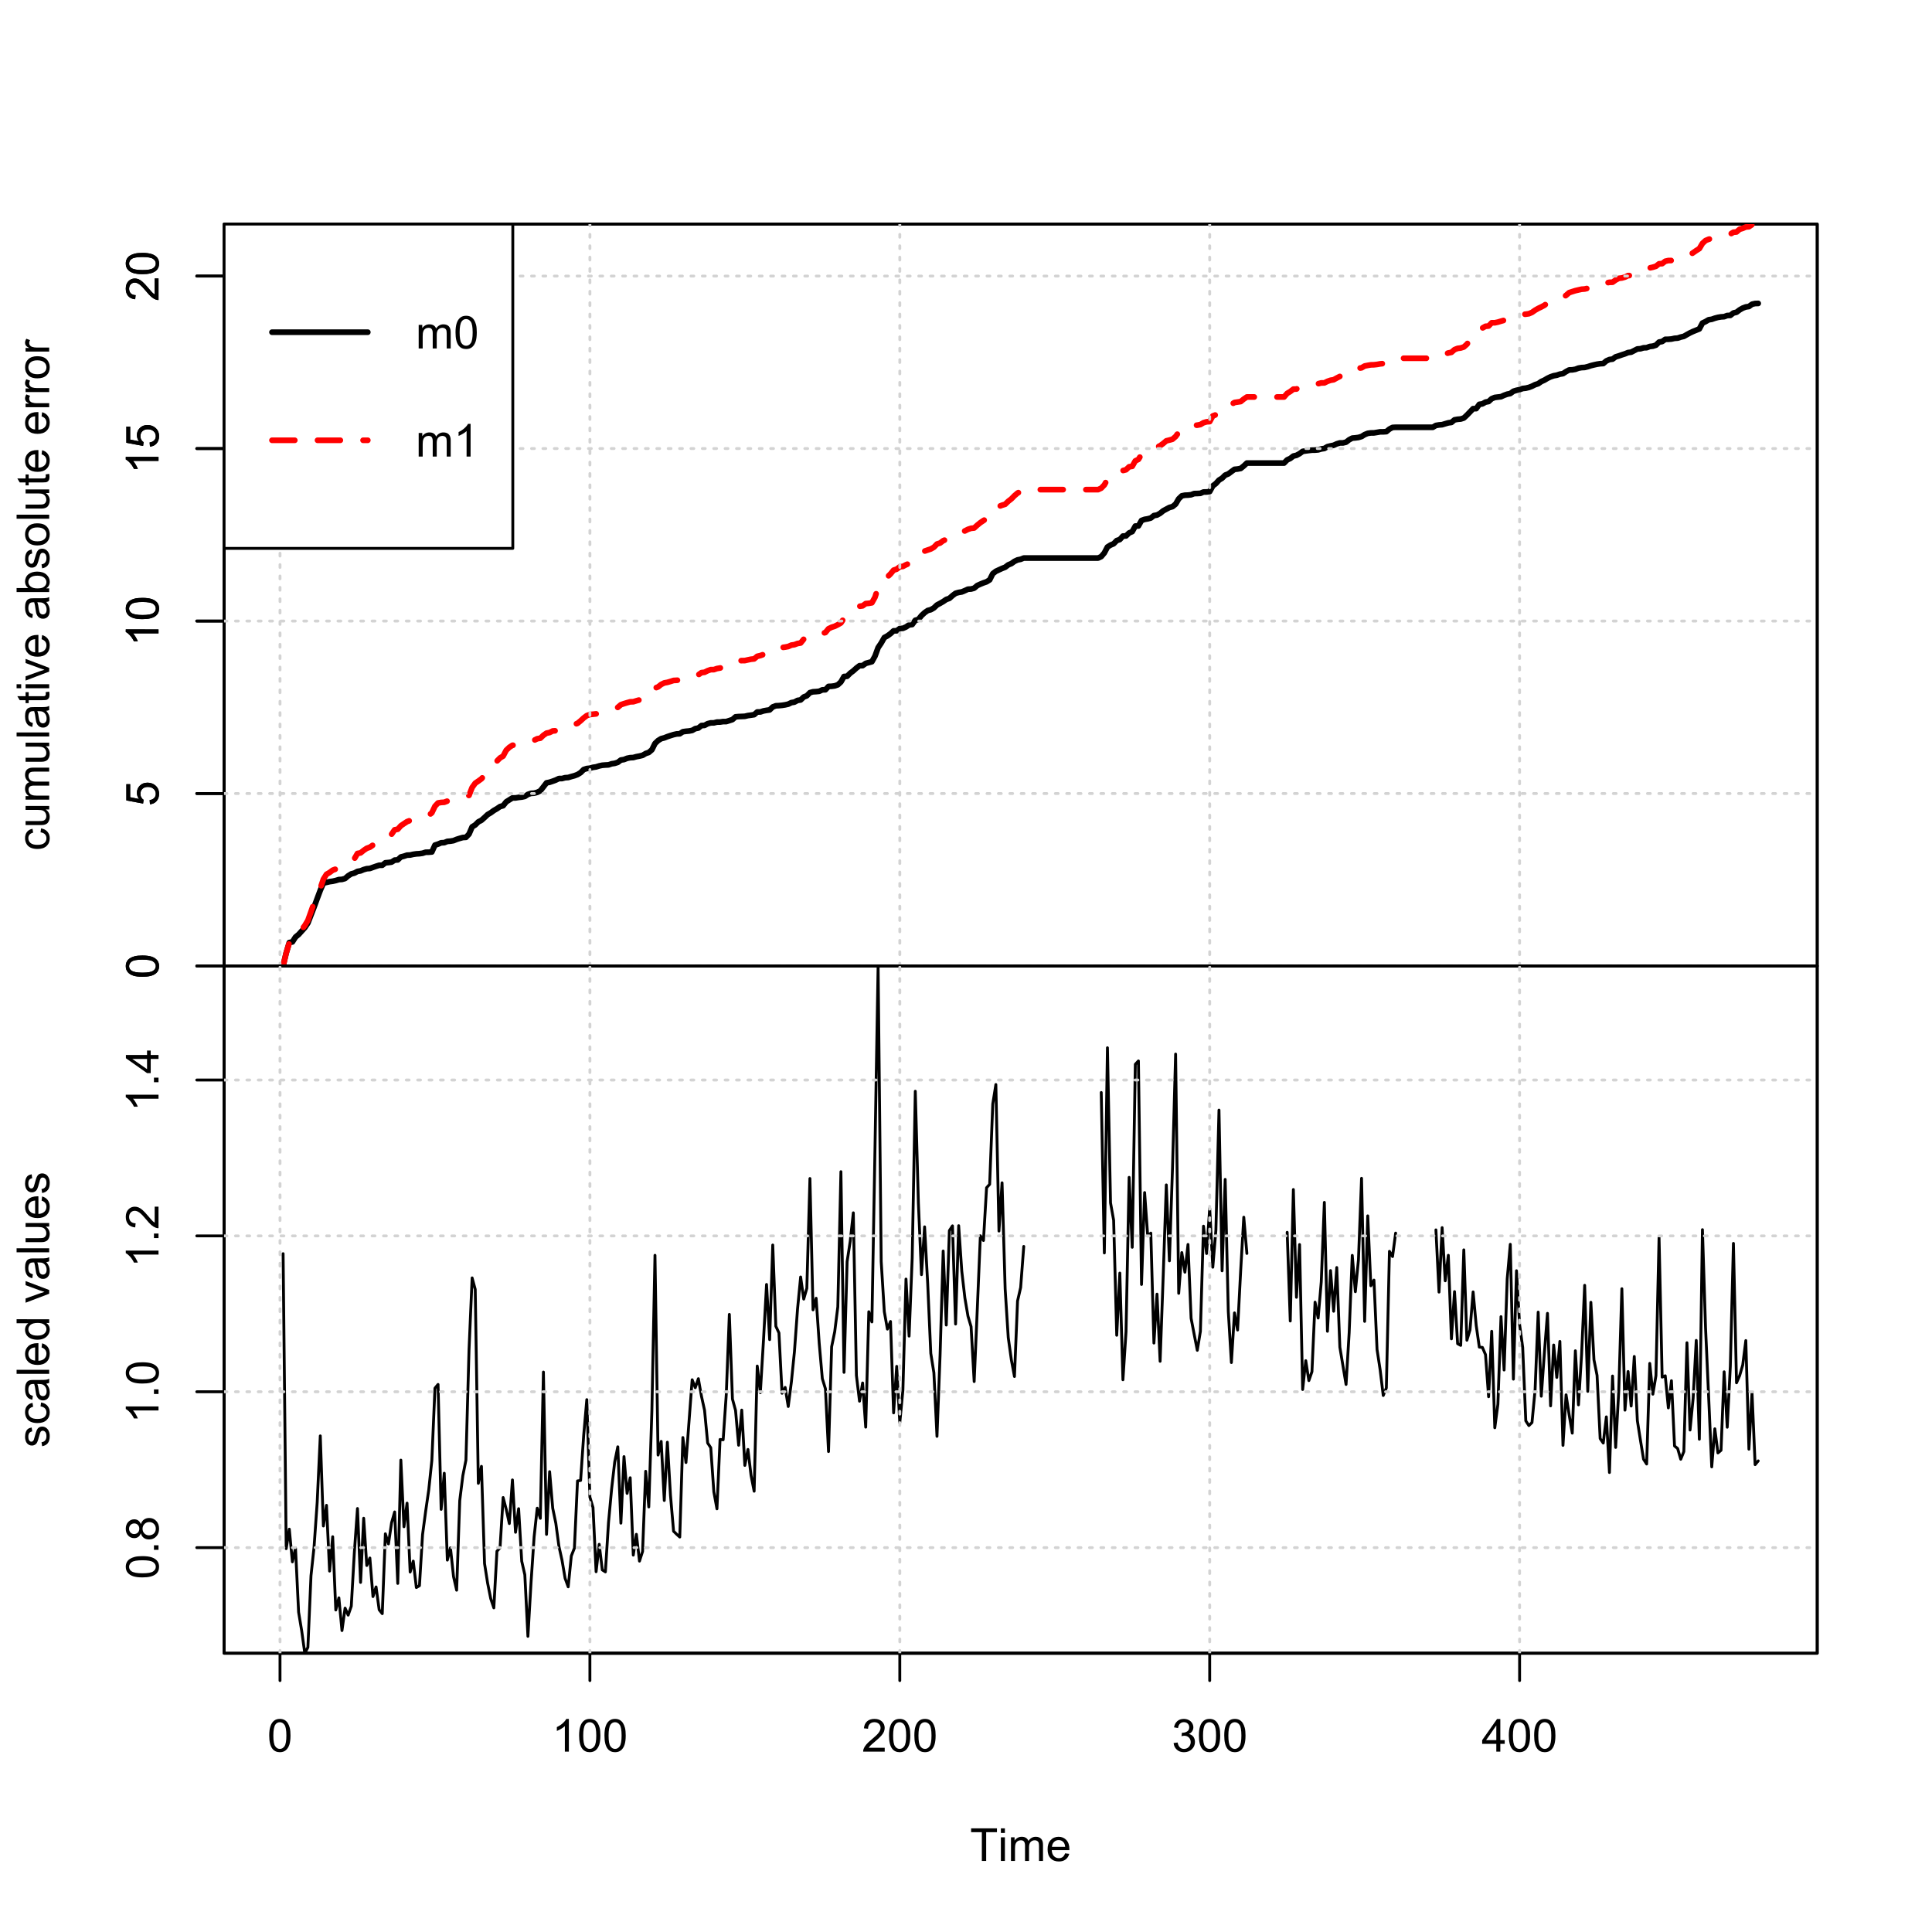 <?xml version="1.0" encoding="UTF-8"?>
<svg xmlns="http://www.w3.org/2000/svg" xmlns:xlink="http://www.w3.org/1999/xlink" width="509pt" height="509pt" viewBox="0 0 509 509" version="1.1">
<defs>
<g>
<symbol overflow="visible" id="glyph0-0">
<path style="stroke:none;" d="M 0 -1.5 L -7.5 -1.5 L -7.5 -7.5 L 0 -7.5 Z M -0.188 -1.688 L -0.188 -7.312 L -7.312 -7.312 L -7.312 -1.688 Z M -0.188 -1.688 "/>
</symbol>
<symbol overflow="visible" id="glyph0-1">
<path style="stroke:none;" d="M -4.234 -0.5 C -5.246 -0.496 -6.062 -0.602 -6.688 -0.812 C -7.305 -1.02 -7.785 -1.328 -8.121 -1.742 C -8.457 -2.152 -8.625 -2.672 -8.625 -3.301 C -8.625 -3.758 -8.531 -4.164 -8.348 -4.512 C -8.16 -4.859 -7.891 -5.145 -7.543 -5.371 C -7.191 -5.594 -6.766 -5.773 -6.266 -5.906 C -5.762 -6.035 -5.086 -6.098 -4.234 -6.102 C -3.223 -6.098 -2.41 -5.996 -1.793 -5.789 C -1.176 -5.578 -0.695 -5.266 -0.359 -4.859 C -0.02 -4.445 0.145 -3.926 0.148 -3.297 C 0.145 -2.465 -0.148 -1.816 -0.742 -1.348 C -1.457 -0.781 -2.621 -0.496 -4.234 -0.5 Z M -4.234 -1.582 C -2.824 -1.582 -1.887 -1.746 -1.418 -2.074 C -0.949 -2.402 -0.715 -2.809 -0.719 -3.297 C -0.715 -3.777 -0.949 -4.184 -1.422 -4.52 C -1.887 -4.848 -2.824 -5.016 -4.234 -5.016 C -5.648 -5.016 -6.59 -4.848 -7.055 -4.52 C -7.516 -4.188 -7.746 -3.777 -7.75 -3.289 C -7.746 -2.801 -7.543 -2.414 -7.137 -2.129 C -6.613 -1.762 -5.645 -1.582 -4.234 -1.582 Z M -4.234 -1.582 "/>
</symbol>
<symbol overflow="visible" id="glyph0-2">
<path style="stroke:none;" d="M -2.25 -0.5 L -2.344 -1.605 C -1.805 -1.684 -1.398 -1.871 -1.125 -2.176 C -0.852 -2.473 -0.715 -2.836 -0.719 -3.258 C -0.715 -3.766 -0.906 -4.195 -1.293 -4.547 C -1.672 -4.898 -2.18 -5.074 -2.816 -5.074 C -3.414 -5.074 -3.891 -4.902 -4.242 -4.566 C -4.59 -4.227 -4.762 -3.785 -4.766 -3.242 C -4.762 -2.898 -4.684 -2.594 -4.531 -2.32 C -4.375 -2.047 -4.176 -1.832 -3.93 -1.676 L -4.062 -0.688 L -8.473 -1.52 L -8.473 -5.789 L -7.465 -5.789 L -7.465 -2.363 L -5.156 -1.898 C -5.516 -2.414 -5.695 -2.953 -5.695 -3.523 C -5.695 -4.27 -5.434 -4.902 -4.914 -5.422 C -4.395 -5.934 -3.727 -6.191 -2.91 -6.195 C -2.133 -6.191 -1.461 -5.965 -0.895 -5.516 C -0.199 -4.961 0.145 -4.211 0.148 -3.258 C 0.145 -2.477 -0.07 -1.836 -0.508 -1.344 C -0.941 -0.848 -1.523 -0.566 -2.25 -0.5 Z M -2.25 -0.5 "/>
</symbol>
<symbol overflow="visible" id="glyph0-3">
<path style="stroke:none;" d="M 0 -4.469 L 0 -3.414 L -6.719 -3.418 C -6.477 -3.16 -6.234 -2.828 -5.996 -2.418 C -5.75 -2.004 -5.57 -1.633 -5.449 -1.309 L -6.469 -1.309 C -6.742 -1.895 -7.078 -2.41 -7.477 -2.852 C -7.871 -3.293 -8.254 -3.605 -8.625 -3.793 L -8.625 -4.473 Z M 0 -4.469 "/>
</symbol>
<symbol overflow="visible" id="glyph0-4">
<path style="stroke:none;" d="M -1.012 -6.039 L 0 -6.039 L 0 -0.363 C -0.254 -0.355 -0.496 -0.395 -0.734 -0.488 C -1.117 -0.629 -1.5 -0.859 -1.875 -1.18 C -2.25 -1.496 -2.684 -1.957 -3.176 -2.562 C -3.941 -3.492 -4.547 -4.125 -4.992 -4.453 C -5.438 -4.781 -5.859 -4.945 -6.266 -4.945 C -6.68 -4.945 -7.031 -4.793 -7.32 -4.496 C -7.602 -4.195 -7.746 -3.809 -7.75 -3.328 C -7.746 -2.82 -7.594 -2.414 -7.293 -2.109 C -6.984 -1.805 -6.562 -1.648 -6.031 -1.648 L -6.141 -0.562 C -6.945 -0.637 -7.559 -0.914 -7.988 -1.402 C -8.41 -1.883 -8.625 -2.535 -8.625 -3.352 C -8.625 -4.176 -8.395 -4.828 -7.938 -5.309 C -7.48 -5.789 -6.914 -6.027 -6.242 -6.031 C -5.895 -6.027 -5.559 -5.957 -5.227 -5.82 C -4.891 -5.676 -4.539 -5.441 -4.176 -5.117 C -3.805 -4.789 -3.301 -4.25 -2.664 -3.492 C -2.129 -2.859 -1.77 -2.453 -1.582 -2.273 C -1.395 -2.094 -1.203 -1.945 -1.012 -1.828 Z M -1.012 -6.039 "/>
</symbol>
<symbol overflow="visible" id="glyph0-5">
<path style="stroke:none;" d="M -2.277 -4.852 L -2.145 -5.891 C -1.426 -5.773 -0.863 -5.484 -0.465 -5.02 C -0.059 -4.551 0.141 -3.977 0.141 -3.297 C 0.141 -2.445 -0.137 -1.762 -0.695 -1.246 C -1.25 -0.727 -2.047 -0.469 -3.086 -0.469 C -3.754 -0.469 -4.344 -0.578 -4.852 -0.801 C -5.355 -1.023 -5.73 -1.363 -5.984 -1.82 C -6.234 -2.273 -6.363 -2.77 -6.363 -3.305 C -6.363 -3.98 -6.191 -4.531 -5.848 -4.965 C -5.504 -5.391 -5.02 -5.668 -4.395 -5.789 L -4.234 -4.766 C -4.652 -4.664 -4.969 -4.492 -5.18 -4.246 C -5.391 -3.996 -5.496 -3.695 -5.496 -3.348 C -5.496 -2.812 -5.305 -2.383 -4.922 -2.051 C -4.539 -1.719 -3.938 -1.551 -3.117 -1.555 C -2.281 -1.551 -1.672 -1.711 -1.293 -2.035 C -0.914 -2.352 -0.727 -2.77 -0.727 -3.289 C -0.727 -3.695 -0.852 -4.043 -1.105 -4.324 C -1.359 -4.602 -1.75 -4.777 -2.277 -4.852 Z M -2.277 -4.852 "/>
</symbol>
<symbol overflow="visible" id="glyph0-6">
<path style="stroke:none;" d="M 0 -4.867 L -0.914 -4.867 C -0.211 -4.379 0.141 -3.723 0.141 -2.895 C 0.141 -2.527 0.07 -2.184 -0.07 -1.867 C -0.211 -1.547 -0.387 -1.309 -0.598 -1.156 C -0.809 -1 -1.07 -0.895 -1.383 -0.832 C -1.59 -0.789 -1.918 -0.766 -2.367 -0.77 L -6.223 -0.77 L -6.223 -1.824 L -2.773 -1.824 C -2.219 -1.82 -1.848 -1.844 -1.656 -1.887 C -1.379 -1.949 -1.16 -2.09 -1.004 -2.309 C -0.84 -2.523 -0.762 -2.789 -0.766 -3.105 C -0.762 -3.418 -0.844 -3.715 -1.008 -3.996 C -1.172 -4.273 -1.391 -4.469 -1.672 -4.586 C -1.945 -4.699 -2.352 -4.758 -2.887 -4.758 L -6.223 -4.758 L -6.223 -5.812 L 0 -5.812 Z M 0 -4.867 "/>
</symbol>
<symbol overflow="visible" id="glyph0-7">
<path style="stroke:none;" d="M 0 -0.789 L -6.223 -0.793 L -6.223 -1.734 L -5.352 -1.734 C -5.648 -1.93 -5.895 -2.188 -6.082 -2.512 C -6.27 -2.836 -6.363 -3.207 -6.363 -3.621 C -6.363 -4.082 -6.266 -4.457 -6.074 -4.754 C -5.883 -5.043 -5.617 -5.254 -5.273 -5.379 C -6 -5.871 -6.363 -6.512 -6.363 -7.301 C -6.363 -7.918 -6.191 -8.391 -5.848 -8.723 C -5.504 -9.055 -4.977 -9.223 -4.27 -9.223 L 0 -9.223 L 0 -8.172 L -3.918 -8.172 C -4.336 -8.168 -4.641 -8.133 -4.828 -8.07 C -5.016 -8 -5.164 -7.879 -5.277 -7.699 C -5.391 -7.52 -5.449 -7.309 -5.449 -7.066 C -5.449 -6.629 -5.301 -6.266 -5.012 -5.977 C -4.719 -5.688 -4.254 -5.543 -3.613 -5.543 L 0 -5.543 L 0 -4.488 L -4.043 -4.488 C -4.512 -4.488 -4.863 -4.402 -5.098 -4.23 C -5.332 -4.059 -5.449 -3.777 -5.449 -3.387 C -5.449 -3.09 -5.371 -2.812 -5.215 -2.562 C -5.059 -2.309 -4.828 -2.129 -4.527 -2.016 C -4.227 -1.902 -3.793 -1.844 -3.227 -1.848 L 0 -1.844 Z M 0 -0.789 "/>
</symbol>
<symbol overflow="visible" id="glyph0-8">
<path style="stroke:none;" d="M 0 -0.766 L -8.59 -0.77 L -8.59 -1.824 L 0 -1.82 Z M 0 -0.766 "/>
</symbol>
<symbol overflow="visible" id="glyph0-9">
<path style="stroke:none;" d="M -0.766 -4.852 C -0.434 -4.461 -0.199 -4.082 -0.062 -3.723 C 0.074 -3.355 0.141 -2.969 0.141 -2.562 C 0.141 -1.875 -0.023 -1.352 -0.359 -0.984 C -0.688 -0.617 -1.117 -0.434 -1.641 -0.434 C -1.945 -0.434 -2.223 -0.5 -2.473 -0.641 C -2.723 -0.777 -2.926 -0.961 -3.082 -1.188 C -3.234 -1.41 -3.348 -1.664 -3.43 -1.945 C -3.477 -2.152 -3.531 -2.465 -3.586 -2.883 C -3.688 -3.734 -3.809 -4.359 -3.949 -4.766 C -4.09 -4.766 -4.18 -4.77 -4.227 -4.77 C -4.648 -4.77 -4.953 -4.668 -5.133 -4.469 C -5.371 -4.199 -5.488 -3.801 -5.492 -3.27 C -5.488 -2.773 -5.402 -2.406 -5.23 -2.172 C -5.055 -1.934 -4.746 -1.758 -4.305 -1.648 L -4.445 -0.617 C -4.887 -0.707 -5.242 -0.863 -5.516 -1.078 C -5.781 -1.293 -5.992 -1.602 -6.141 -2.012 C -6.289 -2.414 -6.363 -2.887 -6.363 -3.422 C -6.363 -3.953 -6.301 -4.383 -6.176 -4.715 C -6.051 -5.047 -5.891 -5.293 -5.703 -5.449 C -5.512 -5.605 -5.273 -5.715 -4.984 -5.777 C -4.805 -5.809 -4.48 -5.824 -4.016 -5.828 L -2.605 -5.828 C -1.625 -5.824 -1.004 -5.848 -0.746 -5.895 C -0.48 -5.941 -0.234 -6.031 0 -6.164 L 0 -5.062 C -0.219 -4.953 -0.473 -4.883 -0.766 -4.852 Z M -3.121 -4.766 C -2.961 -4.375 -2.828 -3.801 -2.727 -3.039 C -2.66 -2.605 -2.59 -2.301 -2.516 -2.121 C -2.434 -1.941 -2.32 -1.801 -2.172 -1.703 C -2.02 -1.605 -1.852 -1.559 -1.672 -1.559 C -1.387 -1.559 -1.152 -1.664 -0.965 -1.875 C -0.773 -2.086 -0.68 -2.398 -0.684 -2.812 C -0.68 -3.219 -0.77 -3.578 -0.949 -3.895 C -1.129 -4.211 -1.371 -4.445 -1.68 -4.594 C -1.918 -4.707 -2.27 -4.762 -2.734 -4.766 Z M -3.121 -4.766 "/>
</symbol>
<symbol overflow="visible" id="glyph0-10">
<path style="stroke:none;" d="M -0.941 -3.094 L -0.012 -3.246 C 0.051 -2.949 0.082 -2.684 0.082 -2.449 C 0.082 -2.066 0.023 -1.77 -0.098 -1.559 C -0.219 -1.348 -0.379 -1.199 -0.574 -1.113 C -0.77 -1.027 -1.184 -0.984 -1.82 -0.984 L -5.402 -0.984 L -5.402 -0.211 L -6.223 -0.211 L -6.223 -0.984 L -7.766 -0.984 L -8.398 -2.035 L -6.223 -2.035 L -6.223 -3.094 L -5.402 -3.094 L -5.402 -2.035 L -1.762 -2.031 C -1.461 -2.027 -1.27 -2.047 -1.184 -2.086 C -1.098 -2.125 -1.027 -2.184 -0.977 -2.27 C -0.926 -2.352 -0.902 -2.473 -0.902 -2.633 C -0.902 -2.742 -0.914 -2.898 -0.941 -3.094 Z M -0.941 -3.094 "/>
</symbol>
<symbol overflow="visible" id="glyph0-11">
<path style="stroke:none;" d="M -7.375 -0.797 L -8.59 -0.797 L -8.59 -1.852 L -7.375 -1.852 Z M 0 -0.797 L -6.223 -0.797 L -6.223 -1.852 L 0 -1.852 Z M 0 -0.797 "/>
</symbol>
<symbol overflow="visible" id="glyph0-12">
<path style="stroke:none;" d="M 0 -2.52 L -6.223 -0.152 L -6.223 -1.266 L -2.496 -2.602 C -2.09 -2.746 -1.672 -2.879 -1.242 -3 C -1.57 -3.094 -1.965 -3.223 -2.426 -3.391 L -6.223 -4.773 L -6.223 -5.859 L 0 -3.504 Z M 0 -2.52 "/>
</symbol>
<symbol overflow="visible" id="glyph0-13">
<path style="stroke:none;" d="M -2.004 -5.051 L -1.867 -6.141 C -1.23 -5.969 -0.738 -5.648 -0.387 -5.184 C -0.035 -4.719 0.141 -4.125 0.141 -3.406 C 0.141 -2.492 -0.137 -1.77 -0.699 -1.238 C -1.254 -0.703 -2.043 -0.438 -3.059 -0.441 C -4.105 -0.438 -4.918 -0.707 -5.496 -1.25 C -6.074 -1.785 -6.363 -2.484 -6.363 -3.348 C -6.363 -4.176 -6.078 -4.855 -5.512 -5.383 C -4.945 -5.91 -4.148 -6.176 -3.121 -6.176 C -3.055 -6.176 -2.961 -6.172 -2.84 -6.172 L -2.844 -1.531 C -2.156 -1.566 -1.633 -1.762 -1.27 -2.109 C -0.906 -2.457 -0.727 -2.891 -0.727 -3.41 C -0.727 -3.797 -0.828 -4.125 -1.031 -4.402 C -1.234 -4.672 -1.559 -4.891 -2.004 -5.051 Z M -3.711 -1.59 L -3.707 -5.062 C -4.227 -5.016 -4.621 -4.883 -4.887 -4.664 C -5.293 -4.328 -5.496 -3.891 -5.496 -3.359 C -5.496 -2.871 -5.332 -2.465 -5.008 -2.137 C -4.684 -1.805 -4.25 -1.621 -3.711 -1.59 Z M -3.711 -1.59 "/>
</symbol>
<symbol overflow="visible" id="glyph0-14">
<path style="stroke:none;" d=""/>
</symbol>
<symbol overflow="visible" id="glyph0-15">
<path style="stroke:none;" d="M 0 -1.766 L 0 -0.785 L -8.59 -0.785 L -8.59 -1.84 L -5.523 -1.84 C -6.082 -2.285 -6.363 -2.852 -6.363 -3.547 C -6.363 -3.922 -6.285 -4.285 -6.129 -4.629 C -5.973 -4.973 -5.754 -5.254 -5.48 -5.473 C -5.199 -5.691 -4.863 -5.863 -4.469 -5.992 C -4.074 -6.113 -3.652 -6.176 -3.203 -6.18 C -2.137 -6.176 -1.312 -5.914 -0.73 -5.391 C -0.148 -4.863 0.141 -4.23 0.141 -3.492 C 0.141 -2.758 -0.164 -2.18 -0.777 -1.766 Z M -3.156 -1.754 C -2.41 -1.75 -1.871 -1.852 -1.539 -2.055 C -0.996 -2.387 -0.727 -2.836 -0.727 -3.406 C -0.727 -3.859 -0.926 -4.258 -1.324 -4.598 C -1.723 -4.93 -2.32 -5.098 -3.117 -5.102 C -3.93 -5.098 -4.527 -4.938 -4.914 -4.617 C -5.301 -4.297 -5.496 -3.906 -5.496 -3.453 C -5.496 -2.988 -5.293 -2.59 -4.895 -2.258 C -4.492 -1.918 -3.914 -1.75 -3.156 -1.754 Z M -3.156 -1.754 "/>
</symbol>
<symbol overflow="visible" id="glyph0-16">
<path style="stroke:none;" d="M -1.859 -0.371 L -2.023 -1.414 C -1.602 -1.469 -1.281 -1.633 -1.059 -1.902 C -0.836 -2.168 -0.727 -2.543 -0.727 -3.023 C -0.727 -3.508 -0.824 -3.867 -1.02 -4.102 C -1.215 -4.336 -1.445 -4.453 -1.715 -4.453 C -1.953 -4.453 -2.141 -4.348 -2.277 -4.141 C -2.367 -3.996 -2.488 -3.637 -2.637 -3.062 C -2.832 -2.289 -3 -1.754 -3.145 -1.457 C -3.285 -1.156 -3.48 -0.93 -3.734 -0.777 C -3.984 -0.621 -4.266 -0.543 -4.57 -0.547 C -4.844 -0.543 -5.098 -0.605 -5.34 -0.734 C -5.574 -0.859 -5.773 -1.035 -5.93 -1.254 C -6.047 -1.418 -6.148 -1.641 -6.234 -1.926 C -6.32 -2.207 -6.363 -2.512 -6.363 -2.836 C -6.363 -3.324 -6.293 -3.75 -6.152 -4.121 C -6.012 -4.488 -5.82 -4.762 -5.578 -4.938 C -5.336 -5.113 -5.016 -5.234 -4.617 -5.305 L -4.477 -4.273 C -4.797 -4.223 -5.047 -4.086 -5.227 -3.863 C -5.406 -3.637 -5.496 -3.32 -5.496 -2.914 C -5.496 -2.426 -5.414 -2.082 -5.254 -1.875 C -5.094 -1.668 -4.906 -1.562 -4.695 -1.566 C -4.555 -1.562 -4.434 -1.605 -4.324 -1.695 C -4.211 -1.777 -4.117 -1.914 -4.043 -2.098 C -4.004 -2.203 -3.914 -2.512 -3.773 -3.031 C -3.57 -3.773 -3.406 -4.293 -3.281 -4.59 C -3.156 -4.879 -2.973 -5.113 -2.73 -5.285 C -2.488 -5.453 -2.188 -5.535 -1.828 -5.539 C -1.477 -5.535 -1.145 -5.434 -0.832 -5.23 C -0.52 -5.023 -0.277 -4.727 -0.113 -4.34 C 0.059 -3.953 0.141 -3.516 0.141 -3.031 C 0.141 -2.219 -0.027 -1.602 -0.363 -1.18 C -0.699 -0.754 -1.195 -0.484 -1.859 -0.371 Z M -1.859 -0.371 "/>
</symbol>
<symbol overflow="visible" id="glyph0-17">
<path style="stroke:none;" d="M -3.109 -0.398 C -4.262 -0.398 -5.117 -0.719 -5.672 -1.359 C -6.133 -1.895 -6.363 -2.547 -6.363 -3.316 C -6.363 -4.172 -6.082 -4.871 -5.52 -5.414 C -4.957 -5.953 -4.184 -6.223 -3.199 -6.227 C -2.395 -6.223 -1.762 -6.102 -1.309 -5.867 C -0.848 -5.625 -0.492 -5.277 -0.238 -4.82 C 0.016 -4.359 0.141 -3.859 0.141 -3.316 C 0.141 -2.441 -0.137 -1.734 -0.695 -1.203 C -1.254 -0.664 -2.059 -0.398 -3.109 -0.398 Z M -3.109 -1.484 C -2.309 -1.48 -1.711 -1.656 -1.32 -2.004 C -0.922 -2.348 -0.727 -2.785 -0.727 -3.316 C -0.727 -3.84 -0.926 -4.273 -1.324 -4.621 C -1.723 -4.969 -2.328 -5.145 -3.145 -5.145 C -3.914 -5.145 -4.496 -4.969 -4.895 -4.617 C -5.289 -4.266 -5.488 -3.832 -5.492 -3.316 C -5.488 -2.789 -5.293 -2.352 -4.898 -2.004 C -4.5 -1.656 -3.902 -1.48 -3.109 -1.484 Z M -3.109 -1.484 "/>
</symbol>
<symbol overflow="visible" id="glyph0-18">
<path style="stroke:none;" d="M 0 -0.781 L -6.223 -0.781 L -6.223 -1.73 L -5.281 -1.73 C -5.719 -1.969 -6.012 -2.191 -6.152 -2.398 C -6.293 -2.602 -6.363 -2.828 -6.363 -3.078 C -6.363 -3.43 -6.25 -3.793 -6.023 -4.16 L -5.047 -3.797 C -5.195 -3.539 -5.273 -3.281 -5.273 -3.023 C -5.273 -2.793 -5.203 -2.586 -5.066 -2.402 C -4.926 -2.219 -4.734 -2.086 -4.488 -2.012 C -4.113 -1.891 -3.703 -1.832 -3.258 -1.836 L 0 -1.836 Z M 0 -0.781 "/>
</symbol>
<symbol overflow="visible" id="glyph0-19">
<path style="stroke:none;" d="M 0 -1.09 L -1.203 -1.09 L -1.199 -2.289 L 0 -2.289 Z M 0 -1.09 "/>
</symbol>
<symbol overflow="visible" id="glyph0-20">
<path style="stroke:none;" d="M -4.656 -2.121 C -4.816 -1.684 -5.047 -1.359 -5.344 -1.148 C -5.641 -0.938 -5.996 -0.832 -6.41 -0.832 C -7.035 -0.832 -7.559 -1.055 -7.984 -1.504 C -8.41 -1.953 -8.625 -2.551 -8.625 -3.301 C -8.625 -4.047 -8.406 -4.652 -7.973 -5.109 C -7.535 -5.566 -7.004 -5.793 -6.383 -5.797 C -5.977 -5.793 -5.629 -5.688 -5.34 -5.48 C -5.043 -5.27 -4.816 -4.953 -4.656 -4.531 C -4.48 -5.055 -4.203 -5.457 -3.824 -5.734 C -3.438 -6.008 -2.98 -6.145 -2.453 -6.148 C -1.715 -6.145 -1.098 -5.887 -0.602 -5.367 C -0.102 -4.844 0.145 -4.16 0.148 -3.316 C 0.145 -2.469 -0.102 -1.785 -0.605 -1.266 C -1.105 -0.746 -1.734 -0.484 -2.484 -0.488 C -3.039 -0.484 -3.504 -0.625 -3.887 -0.91 C -4.262 -1.191 -4.52 -1.598 -4.656 -2.121 Z M -6.445 -1.91 C -6.039 -1.91 -5.707 -2.039 -5.449 -2.301 C -5.191 -2.562 -5.062 -2.902 -5.062 -3.324 C -5.062 -3.727 -5.188 -4.059 -5.445 -4.32 C -5.695 -4.578 -6.012 -4.711 -6.387 -4.711 C -6.773 -4.711 -7.098 -4.574 -7.363 -4.309 C -7.625 -4.039 -7.758 -3.707 -7.758 -3.312 C -7.758 -2.906 -7.629 -2.574 -7.371 -2.309 C -7.113 -2.043 -6.805 -1.91 -6.445 -1.91 Z M -2.477 -1.57 C -2.176 -1.57 -1.887 -1.641 -1.605 -1.785 C -1.324 -1.926 -1.105 -2.137 -0.949 -2.422 C -0.793 -2.699 -0.715 -3.004 -0.719 -3.328 C -0.715 -3.832 -0.875 -4.246 -1.203 -4.578 C -1.523 -4.902 -1.938 -5.066 -2.441 -5.07 C -2.945 -5.066 -3.367 -4.898 -3.703 -4.562 C -4.035 -4.223 -4.199 -3.801 -4.203 -3.293 C -4.199 -2.797 -4.035 -2.383 -3.711 -2.059 C -3.379 -1.73 -2.969 -1.57 -2.477 -1.57 Z M -2.477 -1.57 "/>
</symbol>
<symbol overflow="visible" id="glyph0-21">
<path style="stroke:none;" d="M 0 -3.879 L -2.055 -3.879 L -2.055 -0.152 L -3.023 -0.152 L -8.59 -4.074 L -8.59 -4.934 L -3.023 -4.934 L -3.023 -6.094 L -2.055 -6.094 L -2.055 -4.934 L 0 -4.934 Z M -3.023 -3.879 L -6.898 -3.879 L -3.023 -1.191 Z M -3.023 -3.879 "/>
</symbol>
<symbol overflow="visible" id="glyph0-22">
<path style="stroke:none;" d="M 0 -4.828 L -0.785 -4.828 C -0.168 -4.43 0.141 -3.848 0.141 -3.086 C 0.141 -2.59 0.004 -2.133 -0.27 -1.719 C -0.543 -1.297 -0.922 -0.977 -1.414 -0.75 C -1.898 -0.523 -2.465 -0.41 -3.105 -0.41 C -3.727 -0.41 -4.289 -0.512 -4.797 -0.719 C -5.301 -0.926 -5.688 -1.238 -5.957 -1.652 C -6.227 -2.066 -6.363 -2.527 -6.363 -3.043 C -6.363 -3.414 -6.281 -3.75 -6.125 -4.043 C -5.965 -4.336 -5.762 -4.574 -5.508 -4.758 L -8.59 -4.758 L -8.59 -5.809 L 0 -5.805 Z M -3.105 -1.496 C -2.309 -1.492 -1.711 -1.66 -1.316 -1.996 C -0.922 -2.328 -0.727 -2.727 -0.727 -3.188 C -0.727 -3.648 -0.914 -4.039 -1.289 -4.359 C -1.664 -4.68 -2.238 -4.84 -3.016 -4.844 C -3.867 -4.84 -4.492 -4.676 -4.895 -4.352 C -5.289 -4.023 -5.488 -3.621 -5.492 -3.141 C -5.488 -2.672 -5.297 -2.277 -4.918 -1.965 C -4.531 -1.648 -3.93 -1.492 -3.105 -1.496 Z M -3.105 -1.496 "/>
</symbol>
<symbol overflow="visible" id="glyph1-0">
<path style="stroke:none;" d="M 1.5 0 L 1.5 -7.5 L 7.5 -7.5 L 7.5 0 Z M 1.688 -0.188 L 7.312 -0.188 L 7.312 -7.312 L 1.688 -7.312 Z M 1.688 -0.188 "/>
</symbol>
<symbol overflow="visible" id="glyph1-1">
<path style="stroke:none;" d="M 0.789 0 L 0.789 -6.223 L 1.734 -6.223 L 1.734 -5.352 C 1.93 -5.648 2.188 -5.895 2.512 -6.082 C 2.836 -6.27 3.207 -6.363 3.621 -6.363 C 4.082 -6.363 4.457 -6.266 4.754 -6.074 C 5.043 -5.883 5.254 -5.617 5.379 -5.273 C 5.871 -6 6.512 -6.363 7.301 -6.363 C 7.918 -6.363 8.391 -6.191 8.723 -5.848 C 9.055 -5.504 9.223 -4.977 9.223 -4.273 L 9.223 0 L 8.172 0 L 8.172 -3.922 C 8.168 -4.34 8.133 -4.645 8.07 -4.832 C 8 -5.016 7.879 -5.164 7.699 -5.277 C 7.52 -5.391 7.309 -5.449 7.066 -5.449 C 6.629 -5.449 6.266 -5.301 5.977 -5.012 C 5.688 -4.719 5.543 -4.254 5.543 -3.617 L 5.543 0 L 4.488 0 L 4.488 -4.043 C 4.488 -4.512 4.402 -4.863 4.23 -5.098 C 4.059 -5.332 3.777 -5.449 3.387 -5.449 C 3.09 -5.449 2.812 -5.371 2.562 -5.215 C 2.309 -5.059 2.129 -4.828 2.016 -4.527 C 1.898 -4.227 1.84 -3.793 1.844 -3.227 L 1.844 0 Z M 0.789 0 "/>
</symbol>
<symbol overflow="visible" id="glyph1-2">
<path style="stroke:none;" d="M 0.5 -4.234 C 0.496 -5.246 0.602 -6.062 0.812 -6.688 C 1.02 -7.305 1.328 -7.785 1.742 -8.121 C 2.148 -8.457 2.668 -8.625 3.297 -8.625 C 3.758 -8.625 4.164 -8.531 4.512 -8.348 C 4.855 -8.16 5.141 -7.891 5.371 -7.543 C 5.594 -7.191 5.773 -6.766 5.906 -6.266 C 6.035 -5.762 6.098 -5.086 6.102 -4.234 C 6.098 -3.227 5.996 -2.414 5.789 -1.797 C 5.578 -1.176 5.266 -0.695 4.859 -0.359 C 4.445 -0.02 3.926 0.145 3.297 0.148 C 2.465 0.145 1.816 -0.148 1.348 -0.742 C 0.781 -1.457 0.496 -2.621 0.5 -4.234 Z M 1.582 -4.234 C 1.582 -2.824 1.746 -1.887 2.074 -1.418 C 2.402 -0.949 2.809 -0.715 3.297 -0.719 C 3.777 -0.715 4.184 -0.949 4.52 -1.422 C 4.848 -1.887 5.016 -2.824 5.016 -4.234 C 5.016 -5.648 4.848 -6.59 4.52 -7.055 C 4.184 -7.516 3.773 -7.746 3.289 -7.75 C 2.801 -7.746 2.414 -7.543 2.125 -7.137 C 1.762 -6.613 1.582 -5.645 1.582 -4.234 Z M 1.582 -4.234 "/>
</symbol>
<symbol overflow="visible" id="glyph1-3">
<path style="stroke:none;" d="M 4.469 0 L 3.414 0 L 3.414 -6.719 C 3.16 -6.477 2.828 -6.234 2.414 -5.996 C 2 -5.75 1.629 -5.57 1.305 -5.449 L 1.305 -6.469 C 1.895 -6.742 2.41 -7.078 2.852 -7.477 C 3.293 -7.871 3.605 -8.254 3.789 -8.625 L 4.469 -8.625 Z M 4.469 0 "/>
</symbol>
<symbol overflow="visible" id="glyph1-4">
<path style="stroke:none;" d="M 6.039 -1.016 L 6.039 0 L 0.363 0 C 0.355 -0.254 0.395 -0.496 0.484 -0.734 C 0.629 -1.117 0.859 -1.5 1.18 -1.875 C 1.492 -2.25 1.953 -2.684 2.562 -3.176 C 3.492 -3.941 4.125 -4.547 4.453 -4.992 C 4.781 -5.438 4.945 -5.859 4.945 -6.266 C 4.945 -6.68 4.793 -7.031 4.496 -7.32 C 4.191 -7.602 3.805 -7.746 3.328 -7.75 C 2.82 -7.746 2.414 -7.594 2.109 -7.293 C 1.805 -6.984 1.648 -6.562 1.648 -6.031 L 0.562 -6.141 C 0.633 -6.945 0.91 -7.559 1.398 -7.988 C 1.879 -8.41 2.531 -8.625 3.352 -8.625 C 4.172 -8.625 4.824 -8.395 5.309 -7.938 C 5.789 -7.48 6.027 -6.914 6.031 -6.242 C 6.027 -5.895 5.957 -5.559 5.82 -5.227 C 5.676 -4.891 5.441 -4.539 5.117 -4.176 C 4.789 -3.805 4.25 -3.301 3.492 -2.664 C 2.859 -2.129 2.453 -1.77 2.273 -1.582 C 2.094 -1.395 1.945 -1.203 1.828 -1.016 Z M 6.039 -1.016 "/>
</symbol>
<symbol overflow="visible" id="glyph1-5">
<path style="stroke:none;" d="M 0.504 -2.266 L 1.559 -2.406 C 1.68 -1.809 1.883 -1.379 2.176 -1.113 C 2.465 -0.848 2.82 -0.715 3.242 -0.719 C 3.734 -0.715 4.152 -0.887 4.496 -1.234 C 4.832 -1.574 5.004 -2 5.008 -2.516 C 5.004 -2.996 4.848 -3.395 4.535 -3.711 C 4.219 -4.023 3.816 -4.184 3.328 -4.184 C 3.129 -4.184 2.879 -4.145 2.586 -4.066 L 2.703 -4.992 C 2.766 -4.984 2.824 -4.98 2.871 -4.98 C 3.32 -4.98 3.723 -5.098 4.086 -5.332 C 4.441 -5.566 4.621 -5.926 4.625 -6.414 C 4.621 -6.801 4.492 -7.121 4.23 -7.375 C 3.965 -7.629 3.625 -7.758 3.219 -7.758 C 2.805 -7.758 2.465 -7.629 2.191 -7.371 C 1.918 -7.113 1.742 -6.727 1.664 -6.211 L 0.609 -6.398 C 0.738 -7.105 1.031 -7.652 1.488 -8.043 C 1.941 -8.43 2.508 -8.625 3.195 -8.625 C 3.66 -8.625 4.094 -8.523 4.488 -8.324 C 4.879 -8.121 5.18 -7.848 5.391 -7.5 C 5.602 -7.148 5.707 -6.777 5.707 -6.391 C 5.707 -6.02 5.605 -5.684 5.406 -5.379 C 5.207 -5.074 4.914 -4.832 4.523 -4.652 C 5.031 -4.535 5.426 -4.289 5.707 -3.922 C 5.988 -3.547 6.129 -3.086 6.129 -2.539 C 6.129 -1.785 5.855 -1.148 5.309 -0.629 C 4.762 -0.105 4.07 0.152 3.234 0.152 C 2.477 0.152 1.848 -0.07 1.355 -0.52 C 0.855 -0.969 0.574 -1.551 0.504 -2.266 Z M 0.504 -2.266 "/>
</symbol>
<symbol overflow="visible" id="glyph1-6">
<path style="stroke:none;" d="M 3.879 0 L 3.879 -2.055 L 0.152 -2.055 L 0.152 -3.023 L 4.07 -8.59 L 4.934 -8.59 L 4.934 -3.023 L 6.094 -3.023 L 6.094 -2.055 L 4.934 -2.055 L 4.934 0 Z M 3.879 -3.023 L 3.879 -6.898 L 1.188 -3.023 Z M 3.879 -3.023 "/>
</symbol>
<symbol overflow="visible" id="glyph1-7">
<path style="stroke:none;" d="M 3.109 0 L 3.109 -7.578 L 0.281 -7.578 L 0.281 -8.59 L 7.09 -8.59 L 7.09 -7.578 L 4.25 -7.578 L 4.25 0 Z M 3.109 0 "/>
</symbol>
<symbol overflow="visible" id="glyph1-8">
<path style="stroke:none;" d="M 0.797 -7.375 L 0.797 -8.59 L 1.852 -8.59 L 1.852 -7.375 Z M 0.797 0 L 0.797 -6.223 L 1.852 -6.223 L 1.852 0 Z M 0.797 0 "/>
</symbol>
<symbol overflow="visible" id="glyph1-9">
<path style="stroke:none;" d="M 5.051 -2.004 L 6.141 -1.867 C 5.969 -1.23 5.648 -0.738 5.184 -0.387 C 4.719 -0.035 4.125 0.141 3.406 0.141 C 2.492 0.141 1.77 -0.137 1.238 -0.699 C 0.699 -1.254 0.434 -2.043 0.438 -3.059 C 0.434 -4.105 0.703 -4.918 1.246 -5.496 C 1.781 -6.074 2.48 -6.363 3.344 -6.363 C 4.176 -6.363 4.855 -6.078 5.383 -5.512 C 5.91 -4.945 6.176 -4.148 6.176 -3.125 C 6.176 -3.059 6.172 -2.965 6.172 -2.844 L 1.531 -2.844 C 1.562 -2.156 1.758 -1.633 2.109 -1.27 C 2.457 -0.906 2.891 -0.727 3.41 -0.727 C 3.797 -0.727 4.125 -0.828 4.402 -1.031 C 4.672 -1.234 4.891 -1.559 5.051 -2.004 Z M 1.586 -3.711 L 5.062 -3.711 C 5.016 -4.227 4.883 -4.621 4.664 -4.887 C 4.328 -5.293 3.891 -5.496 3.359 -5.496 C 2.871 -5.496 2.465 -5.332 2.137 -5.008 C 1.805 -4.684 1.621 -4.25 1.586 -3.711 Z M 1.586 -3.711 "/>
</symbol>
</g>
<clipPath id="clip1">
  <path d="M 73 79 L 464 79 L 464 254.5 L 73 254.5 Z M 73 79 "/>
</clipPath>
<clipPath id="clip2">
  <path d="M 73 59.039 L 464 59.039 L 464 254.5 L 73 254.5 Z M 73 59.039 "/>
</clipPath>
<clipPath id="clip3">
  <path d="M 73 59.039 L 75 59.039 L 75 254.5 L 73 254.5 Z M 73 59.039 "/>
</clipPath>
<clipPath id="clip4">
  <path d="M 155 59.039 L 156 59.039 L 156 254.5 L 155 254.5 Z M 155 59.039 "/>
</clipPath>
<clipPath id="clip5">
  <path d="M 236 59.039 L 238 59.039 L 238 254.5 L 236 254.5 Z M 236 59.039 "/>
</clipPath>
<clipPath id="clip6">
  <path d="M 318 59.039 L 320 59.039 L 320 254.5 L 318 254.5 Z M 318 59.039 "/>
</clipPath>
<clipPath id="clip7">
  <path d="M 399 59.039 L 401 59.039 L 401 254.5 L 399 254.5 Z M 399 59.039 "/>
</clipPath>
<clipPath id="clip8">
  <path d="M 59.039 254 L 478.758 254 L 478.758 254.5 L 59.039 254.5 Z M 59.039 254 "/>
</clipPath>
<clipPath id="clip9">
  <path d="M 59.039 208 L 478.758 208 L 478.758 210 L 59.039 210 Z M 59.039 208 "/>
</clipPath>
<clipPath id="clip10">
  <path d="M 59.039 163 L 478.758 163 L 478.758 164 L 59.039 164 Z M 59.039 163 "/>
</clipPath>
<clipPath id="clip11">
  <path d="M 59.039 117 L 478.758 117 L 478.758 119 L 59.039 119 Z M 59.039 117 "/>
</clipPath>
<clipPath id="clip12">
  <path d="M 59.039 72 L 478.758 72 L 478.758 74 L 59.039 74 Z M 59.039 72 "/>
</clipPath>
<clipPath id="clip13">
  <path d="M 59.039 59.039 L 136 59.039 L 136 145 L 59.039 145 Z M 59.039 59.039 "/>
</clipPath>
<clipPath id="clip14">
  <path d="M 74 254.5 L 271 254.5 L 271 435.559 L 74 435.559 Z M 74 254.5 "/>
</clipPath>
<clipPath id="clip15">
  <path d="M 73 254.5 L 75 254.5 L 75 435.559 L 73 435.559 Z M 73 254.5 "/>
</clipPath>
<clipPath id="clip16">
  <path d="M 155 254.5 L 156 254.5 L 156 435.559 L 155 435.559 Z M 155 254.5 "/>
</clipPath>
<clipPath id="clip17">
  <path d="M 236 254.5 L 238 254.5 L 238 435.559 L 236 435.559 Z M 236 254.5 "/>
</clipPath>
<clipPath id="clip18">
  <path d="M 318 254.5 L 320 254.5 L 320 435.559 L 318 435.559 Z M 318 254.5 "/>
</clipPath>
<clipPath id="clip19">
  <path d="M 399 254.5 L 401 254.5 L 401 435.559 L 399 435.559 Z M 399 254.5 "/>
</clipPath>
<clipPath id="clip20">
  <path d="M 59.039 407 L 478.758 407 L 478.758 409 L 59.039 409 Z M 59.039 407 "/>
</clipPath>
<clipPath id="clip21">
  <path d="M 59.039 366 L 478.758 366 L 478.758 368 L 59.039 368 Z M 59.039 366 "/>
</clipPath>
<clipPath id="clip22">
  <path d="M 59.039 325 L 478.758 325 L 478.758 326 L 59.039 326 Z M 59.039 325 "/>
</clipPath>
<clipPath id="clip23">
  <path d="M 59.039 284 L 478.758 284 L 478.758 285 L 59.039 285 Z M 59.039 284 "/>
</clipPath>
</defs>
<g id="surface39">
<rect x="0" y="0" width="509" height="509" style="fill:rgb(100%,100%,100%);fill-opacity:1;stroke:none;"/>
<path style="fill:none;stroke-width:0.75;stroke-linecap:round;stroke-linejoin:round;stroke:rgb(0%,0%,0%);stroke-opacity:1;stroke-miterlimit:10;" d="M 59.039 254.5 L 59.039 72.73 "/>
<path style="fill:none;stroke-width:0.75;stroke-linecap:round;stroke-linejoin:round;stroke:rgb(0%,0%,0%);stroke-opacity:1;stroke-miterlimit:10;" d="M 59.039 254.5 L 51.84 254.5 "/>
<path style="fill:none;stroke-width:0.75;stroke-linecap:round;stroke-linejoin:round;stroke:rgb(0%,0%,0%);stroke-opacity:1;stroke-miterlimit:10;" d="M 59.039 209.059 L 51.84 209.059 "/>
<path style="fill:none;stroke-width:0.75;stroke-linecap:round;stroke-linejoin:round;stroke:rgb(0%,0%,0%);stroke-opacity:1;stroke-miterlimit:10;" d="M 59.039 163.617 L 51.84 163.617 "/>
<path style="fill:none;stroke-width:0.75;stroke-linecap:round;stroke-linejoin:round;stroke:rgb(0%,0%,0%);stroke-opacity:1;stroke-miterlimit:10;" d="M 59.039 118.172 L 51.84 118.172 "/>
<path style="fill:none;stroke-width:0.75;stroke-linecap:round;stroke-linejoin:round;stroke:rgb(0%,0%,0%);stroke-opacity:1;stroke-miterlimit:10;" d="M 59.039 72.73 L 51.84 72.73 "/>
<g style="fill:rgb(0%,0%,0%);fill-opacity:1;">
  <use xlink:href="#glyph0-1" x="41.762" y="257.836"/>
</g>
<g style="fill:rgb(0%,0%,0%);fill-opacity:1;">
  <use xlink:href="#glyph0-2" x="41.762" y="212.395"/>
</g>
<g style="fill:rgb(0%,0%,0%);fill-opacity:1;">
  <use xlink:href="#glyph0-3" x="41.762" y="170.289"/>
  <use xlink:href="#glyph0-1" x="41.762" y="163.615"/>
</g>
<g style="fill:rgb(0%,0%,0%);fill-opacity:1;">
  <use xlink:href="#glyph0-3" x="41.762" y="124.844"/>
  <use xlink:href="#glyph0-2" x="41.762" y="118.17"/>
</g>
<g style="fill:rgb(0%,0%,0%);fill-opacity:1;">
  <use xlink:href="#glyph0-4" x="41.762" y="79.402"/>
  <use xlink:href="#glyph0-1" x="41.762" y="72.729"/>
</g>
<path style="fill:none;stroke-width:0.75;stroke-linecap:round;stroke-linejoin:round;stroke:rgb(0%,0%,0%);stroke-opacity:1;stroke-miterlimit:10;" d="M 59.039 254.5 L 478.762 254.5 L 478.762 59.039 L 59.039 59.039 L 59.039 254.5 "/>
<g style="fill:rgb(0%,0%,0%);fill-opacity:1;">
  <use xlink:href="#glyph0-5" x="12.961" y="224.137"/>
  <use xlink:href="#glyph0-6" x="12.961" y="218.137"/>
  <use xlink:href="#glyph0-7" x="12.961" y="211.463"/>
  <use xlink:href="#glyph0-6" x="12.961" y="201.467"/>
  <use xlink:href="#glyph0-8" x="12.961" y="194.793"/>
  <use xlink:href="#glyph0-9" x="12.961" y="192.127"/>
  <use xlink:href="#glyph0-10" x="12.961" y="185.453"/>
  <use xlink:href="#glyph0-11" x="12.961" y="182.119"/>
  <use xlink:href="#glyph0-12" x="12.961" y="179.453"/>
  <use xlink:href="#glyph0-13" x="12.961" y="173.453"/>
  <use xlink:href="#glyph0-14" x="12.961" y="166.779"/>
  <use xlink:href="#glyph0-9" x="12.961" y="163.445"/>
  <use xlink:href="#glyph0-15" x="12.961" y="156.771"/>
  <use xlink:href="#glyph0-16" x="12.961" y="150.098"/>
  <use xlink:href="#glyph0-17" x="12.961" y="144.098"/>
  <use xlink:href="#glyph0-8" x="12.961" y="137.424"/>
  <use xlink:href="#glyph0-6" x="12.961" y="134.758"/>
  <use xlink:href="#glyph0-10" x="12.961" y="128.084"/>
  <use xlink:href="#glyph0-13" x="12.961" y="124.75"/>
  <use xlink:href="#glyph0-14" x="12.961" y="118.076"/>
  <use xlink:href="#glyph0-13" x="12.961" y="114.742"/>
  <use xlink:href="#glyph0-18" x="12.961" y="108.068"/>
  <use xlink:href="#glyph0-18" x="12.961" y="104.072"/>
  <use xlink:href="#glyph0-17" x="12.961" y="100.076"/>
  <use xlink:href="#glyph0-18" x="12.961" y="93.402"/>
</g>
<path style="fill:none;stroke-width:0.75;stroke-linecap:round;stroke-linejoin:round;stroke:rgb(0%,0%,0%);stroke-opacity:1;stroke-miterlimit:10;" d="M 59.039 254.5 L 478.762 254.5 L 478.762 59.039 L 59.039 59.039 L 59.039 254.5 "/>
<g clip-path="url(#clip1)" clip-rule="nonzero">
<path style="fill:none;stroke-width:1.5;stroke-linecap:round;stroke-linejoin:round;stroke:rgb(0%,0%,0%);stroke-opacity:1;stroke-miterlimit:10;" d="M 74.586 254.5 L 75.402 251.066 L 76.219 248.324 L 77.035 248.16 L 77.852 246.875 L 78.668 246.203 L 79.484 245.305 L 80.301 244.395 L 81.117 243.18 L 81.934 241.066 L 82.75 238.965 L 83.566 236.738 L 84.383 234.559 L 85.199 232.668 L 86.832 232.277 L 87.648 232.168 L 88.465 231.984 L 89.281 231.734 L 90.098 231.684 L 90.914 231.453 L 91.73 230.746 L 92.547 230.238 L 93.363 230.02 L 94.18 229.578 L 94.996 229.438 L 95.812 229.098 L 96.629 228.867 L 97.445 228.805 L 98.262 228.508 L 99.078 228.223 L 99.895 227.961 L 100.711 227.957 L 101.527 227.312 L 102.344 227.238 L 103.16 227.129 L 103.977 226.602 L 104.793 226.547 L 105.609 225.777 L 106.426 225.57 L 107.242 225.297 L 108.059 225.262 L 108.875 225.074 L 109.691 224.957 L 110.508 224.91 L 111.324 224.793 L 112.141 224.531 L 112.957 224.52 L 113.773 224.453 L 114.59 222.652 L 115.406 222.387 L 116.223 222.043 L 117.039 222.004 L 117.855 221.672 L 118.672 221.609 L 119.488 221.469 L 120.305 221.133 L 121.121 220.875 L 121.938 220.648 L 122.754 220.602 L 123.57 219.742 L 124.387 217.84 L 125.203 217.336 L 126.02 216.527 L 126.84 216.105 L 127.656 215.379 L 128.473 214.605 L 129.289 214.129 L 130.105 213.531 L 130.922 213.062 L 131.738 212.5 L 132.555 212.27 L 133.371 211.246 L 134.188 210.73 L 135.004 210.223 L 135.82 210.215 L 136.637 210.082 L 137.453 209.996 L 138.27 209.82 L 139.086 209.289 L 139.902 209.012 L 140.719 208.961 L 141.535 208.75 L 142.352 208.348 L 143.168 207.309 L 143.984 206.25 L 144.801 206.086 L 145.617 205.812 L 146.434 205.508 L 147.25 205.117 L 148.066 205.113 L 148.883 204.895 L 149.699 204.84 L 150.516 204.59 L 151.332 204.371 L 152.148 204.062 L 152.965 203.559 L 153.781 202.742 L 154.598 202.477 L 155.414 202.387 L 156.23 202.164 L 157.047 202.043 L 157.863 201.785 L 158.68 201.613 L 159.496 201.551 L 160.312 201.508 L 161.129 201.227 L 161.945 201.105 L 162.762 200.848 L 163.578 200.234 L 164.395 200.109 L 165.211 199.781 L 166.027 199.617 L 166.844 199.578 L 167.66 199.348 L 168.477 199.195 L 169.293 199 L 170.109 198.512 L 170.926 198.238 L 171.742 197.539 L 172.559 195.887 L 173.375 195.105 L 174.191 194.605 L 175.008 194.395 L 175.824 194.07 L 176.641 193.797 L 177.457 193.543 L 178.273 193.359 L 179.09 193.32 L 179.906 192.777 L 180.723 192.664 L 181.539 192.59 L 182.355 192.434 L 183.172 191.965 L 183.988 191.809 L 184.805 191.152 L 185.621 191.109 L 186.438 190.66 L 187.254 190.453 L 188.07 190.445 L 188.887 190.238 L 189.703 190.227 L 190.52 190.105 L 191.336 190.105 L 192.152 189.844 L 192.969 189.578 L 193.785 188.859 L 194.602 188.785 L 195.418 188.754 L 196.234 188.715 L 197.051 188.52 L 197.867 188.41 L 198.684 188.285 L 199.5 187.578 L 200.316 187.57 L 201.133 187.297 L 201.953 187.148 L 202.77 187.031 L 203.586 186.246 L 204.402 185.941 L 205.219 185.902 L 206.035 185.824 L 206.852 185.695 L 207.668 185.512 L 208.484 185.113 L 209.301 184.973 L 210.117 184.531 L 210.934 184.406 L 211.75 183.629 L 212.566 183.312 L 213.383 182.48 L 214.199 182.258 L 215.016 182.211 L 215.832 182.125 L 216.648 181.746 L 217.465 181.719 L 218.281 180.844 L 219.098 180.809 L 219.914 180.695 L 220.73 180.414 L 221.547 179.66 L 222.363 178.23 L 223.18 178.176 L 223.996 177.352 L 224.812 176.742 L 225.629 176 L 226.445 175.387 L 227.262 175.367 L 228.078 174.773 L 229.711 174.328 L 230.527 172.855 L 231.344 170.629 L 232.16 169.414 L 232.977 167.973 L 233.793 167.527 L 234.609 166.938 L 235.426 166.195 L 236.242 166.184 L 237.059 165.582 L 237.875 165.539 L 238.691 165.176 L 239.508 164.629 L 240.324 164.535 L 241.141 163.418 L 241.957 163.195 L 242.773 162.18 L 243.59 161.422 L 244.406 160.844 L 245.223 160.629 L 246.039 160.16 L 246.855 159.387 L 247.672 158.953 L 248.488 158.484 L 249.305 157.926 L 250.121 157.648 L 250.938 156.918 L 251.754 156.309 L 252.57 156.078 L 253.387 155.945 L 254.203 155.605 L 255.02 155.227 L 255.836 155.184 L 256.652 154.957 L 257.469 154.262 L 258.285 153.891 L 259.102 153.559 L 259.918 153.277 L 260.734 152.77 L 261.551 151.137 L 262.367 150.512 L 263.184 150.129 L 264 149.758 L 264.816 149.441 L 265.633 148.816 L 266.449 148.48 L 267.266 147.895 L 268.082 147.512 L 268.898 147.348 L 269.715 147.02 L 289.312 147.02 L 290.129 146.637 L 290.945 145.668 L 291.762 144.113 L 292.578 143.602 L 293.395 143.258 L 294.211 142.418 L 295.027 142.141 L 295.844 141.234 L 296.66 141.195 L 297.477 140.406 L 298.293 140.051 L 299.109 138.594 L 299.926 138.566 L 300.742 137.125 L 301.559 136.832 L 302.375 136.691 L 303.191 136.477 L 304.008 135.832 L 304.824 135.695 L 305.641 135.238 L 306.457 134.574 L 308.09 133.699 L 308.906 133.473 L 309.723 132.812 L 310.539 131.422 L 311.355 130.633 L 312.172 130.469 L 312.988 130.438 L 313.805 130.344 L 314.621 130.035 L 315.438 130.016 L 316.254 129.973 L 317.07 129.625 L 317.887 129.613 L 318.703 129.512 L 319.52 128.016 L 320.336 127.387 L 321.152 126.484 L 321.969 125.984 L 322.785 125.176 L 323.602 124.859 L 324.418 124.25 L 325.234 123.652 L 326.051 123.57 L 326.867 123.418 L 327.684 122.762 L 328.5 121.996 L 338.297 121.996 L 339.113 121.16 L 339.93 120.785 L 340.746 120.148 L 341.562 119.961 L 342.379 119.516 L 343.195 118.914 L 344.012 118.793 L 344.828 118.688 L 345.645 118.594 L 346.461 118.582 L 347.277 118.516 L 348.094 118.273 L 348.91 118.156 L 349.727 117.676 L 350.543 117.477 L 351.363 117.312 L 352.18 116.934 L 352.996 116.691 L 353.812 116.691 L 354.629 116.492 L 355.445 115.859 L 356.262 115.426 L 357.078 115.359 L 357.895 115.25 L 358.711 115.008 L 359.527 114.5 L 360.344 114.168 L 361.16 114.055 L 361.977 114.047 L 362.793 113.914 L 363.609 113.773 L 364.426 113.77 L 365.242 113.715 L 366.059 113.043 L 366.875 112.609 L 367.691 112.57 L 377.488 112.57 L 378.305 112.086 L 379.121 111.953 L 379.938 111.887 L 380.754 111.637 L 381.57 111.402 L 382.387 111.289 L 383.203 110.609 L 384.02 110.465 L 384.836 110.395 L 385.652 110.133 L 386.469 109.367 L 387.285 108.523 L 388.102 107.664 L 388.918 107.656 L 389.734 106.523 L 390.551 106.402 L 391.367 105.938 L 392.184 105.781 L 393 105.039 L 393.816 104.711 L 394.633 104.609 L 395.449 104.516 L 396.266 104.141 L 397.082 103.848 L 397.898 103.684 L 398.715 103.078 L 399.531 102.832 L 400.348 102.648 L 401.164 102.352 L 401.98 102.262 L 402.797 102.07 L 403.613 101.754 L 404.43 101.348 L 405.246 101.086 L 406.062 100.516 L 406.879 100.152 L 407.695 99.664 L 408.512 99.273 L 409.328 98.996 L 410.145 98.848 L 410.961 98.57 L 411.777 98.438 L 412.594 97.898 L 413.41 97.461 L 414.227 97.434 L 415.043 97.293 L 415.859 96.984 L 416.676 96.844 L 417.492 96.805 L 418.309 96.602 L 419.125 96.332 L 419.941 96.129 L 420.758 95.949 L 421.574 95.824 L 422.391 95.777 L 423.207 95.086 L 424.023 94.719 L 424.84 94.613 L 425.656 94.016 L 426.477 93.77 L 427.293 93.48 L 428.109 93.219 L 428.926 92.887 L 429.742 92.781 L 430.559 92.359 L 431.375 91.934 L 432.191 91.879 L 433.008 91.633 L 433.824 91.598 L 434.641 91.289 L 435.457 91.195 L 436.273 90.934 L 437.09 90.121 L 437.906 89.977 L 438.723 89.402 L 439.539 89.387 L 440.355 89.32 L 441.172 89.133 L 441.988 89.078 L 442.805 88.805 L 443.621 88.617 L 444.438 88.145 L 445.254 87.695 L 446.07 87.316 L 446.887 86.988 L 447.703 86.656 L 448.52 85.117 L 449.336 84.73 L 450.152 84.246 L 450.969 84.121 L 451.785 83.832 L 452.602 83.617 L 453.418 83.484 L 454.234 83.434 L 455.051 83.125 L 455.867 83.094 L 456.684 82.453 L 457.5 82.266 L 458.316 81.641 L 459.133 81.172 L 459.949 80.867 L 460.766 80.75 L 461.582 80.152 L 462.398 79.961 L 463.215 79.938 "/>
</g>
<path style="fill:none;stroke-width:0.75;stroke-linecap:round;stroke-linejoin:round;stroke:rgb(0%,0%,0%);stroke-opacity:1;stroke-miterlimit:10;" d="M 59.039 254.5 L 59.039 72.73 "/>
<path style="fill:none;stroke-width:0.75;stroke-linecap:round;stroke-linejoin:round;stroke:rgb(0%,0%,0%);stroke-opacity:1;stroke-miterlimit:10;" d="M 59.039 254.5 L 51.84 254.5 "/>
<path style="fill:none;stroke-width:0.75;stroke-linecap:round;stroke-linejoin:round;stroke:rgb(0%,0%,0%);stroke-opacity:1;stroke-miterlimit:10;" d="M 59.039 209.059 L 51.84 209.059 "/>
<path style="fill:none;stroke-width:0.75;stroke-linecap:round;stroke-linejoin:round;stroke:rgb(0%,0%,0%);stroke-opacity:1;stroke-miterlimit:10;" d="M 59.039 163.617 L 51.84 163.617 "/>
<path style="fill:none;stroke-width:0.75;stroke-linecap:round;stroke-linejoin:round;stroke:rgb(0%,0%,0%);stroke-opacity:1;stroke-miterlimit:10;" d="M 59.039 118.172 L 51.84 118.172 "/>
<path style="fill:none;stroke-width:0.75;stroke-linecap:round;stroke-linejoin:round;stroke:rgb(0%,0%,0%);stroke-opacity:1;stroke-miterlimit:10;" d="M 59.039 72.73 L 51.84 72.73 "/>
<g style="fill:rgb(0%,0%,0%);fill-opacity:1;">
  <use xlink:href="#glyph0-1" x="41.762" y="257.836"/>
</g>
<g style="fill:rgb(0%,0%,0%);fill-opacity:1;">
  <use xlink:href="#glyph0-2" x="41.762" y="212.395"/>
</g>
<g style="fill:rgb(0%,0%,0%);fill-opacity:1;">
  <use xlink:href="#glyph0-3" x="41.762" y="170.289"/>
  <use xlink:href="#glyph0-1" x="41.762" y="163.615"/>
</g>
<g style="fill:rgb(0%,0%,0%);fill-opacity:1;">
  <use xlink:href="#glyph0-3" x="41.762" y="124.844"/>
  <use xlink:href="#glyph0-2" x="41.762" y="118.17"/>
</g>
<g style="fill:rgb(0%,0%,0%);fill-opacity:1;">
  <use xlink:href="#glyph0-4" x="41.762" y="79.402"/>
  <use xlink:href="#glyph0-1" x="41.762" y="72.729"/>
</g>
<g clip-path="url(#clip2)" clip-rule="nonzero">
<path style="fill:none;stroke-width:1.5;stroke-linecap:round;stroke-linejoin:round;stroke:rgb(100%,0%,0%);stroke-opacity:1;stroke-dasharray:6,6;stroke-miterlimit:10;" d="M 74.586 254.5 L 75.402 251.066 L 76.219 248.387 L 77.035 248.133 L 77.852 246.738 L 78.668 245.934 L 79.484 244.902 L 80.301 243.848 L 81.117 242.48 L 81.934 240.191 L 82.75 237.855 L 83.566 235.355 L 84.383 234.023 L 85.199 231.637 L 86.016 230.34 L 86.832 229.871 L 87.648 229.262 L 88.465 228.957 L 89.281 228.367 L 90.098 228.02 L 90.914 227.52 L 91.73 227.121 L 92.547 226.57 L 93.363 226.25 L 94.18 224.852 L 94.996 224.703 L 95.812 224.043 L 96.629 223.492 L 97.445 223.203 L 98.262 222.641 L 99.078 222.008 L 99.895 221.418 L 100.711 221.105 L 101.527 220.262 L 102.344 219.852 L 103.16 219.793 L 103.977 218.613 L 104.793 218.469 L 105.609 217.555 L 106.426 217 L 107.242 216.465 L 108.059 216.16 L 108.875 215.797 L 109.691 215.508 L 110.508 215.348 L 111.324 215.172 L 112.141 214.871 L 112.957 214.824 L 113.773 214.137 L 114.59 212.414 L 115.406 211.543 L 116.223 211.41 L 117.039 211.363 L 117.855 211.051 L 118.672 210.852 L 119.488 210.609 L 120.305 210.137 L 121.121 210.082 L 121.938 209.902 L 122.754 209.824 L 123.57 209.547 L 124.387 207.465 L 125.203 206.336 L 126.02 205.781 L 126.84 205.188 L 127.656 204.254 L 128.473 203.117 L 129.289 202.23 L 130.105 201.309 L 130.922 200.512 L 131.738 199.684 L 132.555 199.199 L 133.371 197.656 L 134.188 196.887 L 135.004 196.348 L 135.82 196.312 L 136.637 196.289 L 137.453 196.031 L 138.27 195.945 L 139.086 195.613 L 139.902 195.254 L 140.719 195.031 L 141.535 194.629 L 142.352 194.488 L 143.168 193.715 L 143.984 193.152 L 144.801 192.988 L 145.617 192.578 L 146.434 192.52 L 147.25 192.035 L 148.066 191.75 L 148.883 191.355 L 149.699 191.199 L 150.516 191.066 L 151.332 190.871 L 152.148 190.57 L 152.965 189.898 L 153.781 189.145 L 154.598 188.531 L 155.414 188.242 L 156.23 188.168 L 157.047 188.074 L 157.863 187.805 L 158.68 187.543 L 159.496 187.414 L 160.312 187.336 L 161.129 187.051 L 161.945 186.871 L 162.762 186.355 L 163.578 185.66 L 164.395 185.379 L 165.211 185.133 L 166.027 184.902 L 166.844 184.879 L 167.66 184.629 L 168.477 184.398 L 169.293 184.152 L 170.109 183.609 L 170.926 183.465 L 171.742 182.855 L 172.559 181.289 L 173.375 180.965 L 174.191 180.32 L 175.008 179.922 L 175.824 179.773 L 176.641 179.535 L 177.457 179.27 L 178.273 179.227 L 179.09 179.152 L 179.906 178.707 L 180.723 178.652 L 181.539 178.625 L 182.355 178.199 L 183.172 177.848 L 183.988 177.781 L 184.805 177.211 L 185.621 177.117 L 186.438 176.703 L 187.254 176.418 L 188.07 176.418 L 188.887 176.137 L 189.703 175.996 L 190.52 175.758 L 191.336 175.602 L 192.152 175.555 L 192.969 175.27 L 193.785 174.445 L 194.602 174.109 L 195.418 174.039 L 196.234 174.031 L 197.051 173.844 L 197.867 173.676 L 198.684 173.594 L 199.5 172.91 L 200.316 172.719 L 201.133 172.426 L 201.953 172.363 L 202.77 172.195 L 203.586 171.348 L 204.402 170.824 L 205.219 170.676 L 206.035 170.59 L 206.852 170.48 L 207.668 170.328 L 208.484 169.965 L 209.301 169.844 L 210.117 169.535 L 210.934 169.402 L 211.75 168.395 L 212.566 168.387 L 213.383 167.582 L 214.199 167.492 L 215.016 167.332 L 215.832 167.328 L 216.648 166.875 L 217.465 166.641 L 218.281 165.645 L 219.098 165.254 L 219.914 164.996 L 220.73 164.586 L 221.547 164.121 L 222.363 162.883 L 223.18 162.594 L 223.996 161.77 L 224.812 160.906 L 225.629 160.43 L 226.445 159.727 L 227.262 159.613 L 228.078 159.02 L 228.895 158.949 L 229.711 158.805 L 230.527 157.344 L 231.344 154.773 L 232.16 154.344 L 232.977 152.797 L 233.793 152.004 L 234.609 151.207 L 235.426 150.215 L 236.242 149.945 L 237.059 149.32 L 237.875 149.23 L 238.691 148.797 L 239.508 148.453 L 240.324 148.383 L 241.141 147.246 L 241.957 146.574 L 242.773 145.832 L 243.59 145.191 L 244.406 144.91 L 245.223 144.633 L 246.039 144.176 L 246.855 143.328 L 247.672 143.07 L 248.488 142.453 L 249.305 142.113 L 250.121 141.875 L 250.938 141.195 L 251.754 140.48 L 252.57 140.336 L 253.387 140.074 L 254.203 139.875 L 255.02 139.457 L 255.836 139.188 L 256.652 139.105 L 257.469 138.359 L 258.285 137.695 L 259.102 137.141 L 259.918 136.664 L 260.734 136.211 L 261.551 134.664 L 262.367 133.555 L 263.184 133.414 L 264 133.102 L 264.816 132.855 L 265.633 132.066 L 266.449 131.434 L 267.266 130.602 L 268.082 129.902 L 268.898 129.484 L 269.715 128.996 L 289.312 128.996 L 290.129 128.609 L 290.945 127.762 L 291.762 126.285 L 292.578 126.191 L 293.395 125.777 L 294.211 124.887 L 295.027 124.828 L 295.844 123.969 L 296.66 123.758 L 297.477 122.973 L 298.293 122.859 L 299.109 121.422 L 299.926 121.031 L 300.742 119.711 L 301.559 119.102 L 302.375 118.84 L 303.191 118.547 L 304.008 117.836 L 304.824 117.816 L 305.641 117.426 L 306.457 116.832 L 307.273 116.145 L 308.09 115.941 L 308.906 115.711 L 309.723 115.012 L 310.539 113.879 L 311.355 112.812 L 312.172 112.441 L 312.988 112.363 L 313.805 112.301 L 314.621 112.062 L 315.438 112.012 L 316.254 111.852 L 317.07 111.371 L 317.887 111.129 L 318.703 111.078 L 319.52 109.586 L 320.336 109.273 L 321.152 108.137 L 321.969 107.996 L 322.785 107.156 L 323.602 107.109 L 324.418 106.547 L 325.234 106.039 L 326.867 105.797 L 327.684 105.133 L 328.5 104.59 L 338.297 104.59 L 339.113 103.641 L 339.93 103.152 L 340.746 102.527 L 341.562 102.496 L 342.379 102 L 343.195 101.609 L 344.012 101.551 L 344.828 101.355 L 345.645 101.176 L 346.461 101.102 L 347.277 101.094 L 348.094 100.883 L 348.91 100.879 L 349.727 100.465 L 350.543 100.184 L 351.363 100.047 L 352.18 99.59 L 352.996 99.172 L 353.812 99.012 L 354.629 98.727 L 355.445 97.977 L 356.262 97.32 L 357.078 97.078 L 357.895 97.023 L 358.711 96.902 L 359.527 96.426 L 360.344 96.262 L 361.16 96.125 L 361.977 96.102 L 362.793 96.012 L 363.609 95.867 L 364.426 95.785 L 365.242 95.668 L 366.059 95.078 L 366.875 94.516 L 367.691 94.387 L 377.488 94.387 L 378.305 93.594 L 379.121 93.531 L 379.938 93.496 L 380.754 93.27 L 381.57 92.992 L 382.387 92.824 L 383.203 92.109 L 384.02 91.789 L 384.836 91.68 L 385.652 91.418 L 386.469 90.688 L 387.285 89.562 L 388.102 88.289 L 388.918 87.91 L 389.734 86.672 L 390.551 86.426 L 391.367 85.965 L 392.184 85.895 L 393 85.039 L 393.816 85.039 L 394.633 84.863 L 395.449 84.613 L 396.266 84.383 L 397.082 84.09 L 397.898 84.027 L 398.715 83.484 L 399.531 83.301 L 400.348 82.98 L 401.164 82.828 L 401.98 82.77 L 402.797 82.652 L 403.613 82.301 L 404.43 81.727 L 405.246 81.258 L 406.062 80.871 L 406.879 80.438 L 407.695 79.812 L 408.512 79.301 L 409.328 78.938 L 410.145 78.84 L 410.961 78.465 L 411.777 78.422 L 412.594 77.801 L 413.41 77.098 L 414.227 76.828 L 415.043 76.574 L 415.859 76.383 L 416.676 76.199 L 417.492 76.141 L 418.309 75.953 L 419.125 75.727 L 419.941 75.441 L 420.758 75.344 L 421.574 75.234 L 422.391 75.234 L 423.207 74.547 L 424.023 74.375 L 424.84 74.352 L 425.656 73.773 L 426.477 73.328 L 427.293 73.234 L 428.109 73.008 L 428.926 72.602 L 429.742 72.598 L 430.559 72.148 L 431.375 71.586 L 432.191 71.359 L 433.008 71.043 L 433.824 70.902 L 434.641 70.578 L 435.457 70.398 L 436.273 70.152 L 437.09 69.5 L 437.906 69.457 L 438.723 68.832 L 439.539 68.645 L 440.355 68.633 L 441.172 68.496 L 441.988 68.441 L 442.805 68.184 L 443.621 67.953 L 444.438 67.465 L 445.254 67.117 L 446.07 66.582 L 446.887 66.012 L 447.703 65.5 L 448.52 64.133 L 449.336 63.375 L 450.152 63.039 L 450.969 62.816 L 451.785 62.598 L 452.602 62.371 L 453.418 62.23 L 454.234 62.199 L 455.051 61.855 L 455.867 61.672 L 456.684 61.18 L 457.5 61.109 L 458.316 60.402 L 459.133 60.16 L 459.949 59.805 L 460.766 59.734 L 461.582 59.191 L 462.398 59.137 L 463.215 59.039 "/>
</g>
<g clip-path="url(#clip3)" clip-rule="nonzero">
<path style="fill:none;stroke-width:0.75;stroke-linecap:round;stroke-linejoin:round;stroke:rgb(82.745%,82.745%,82.745%);stroke-opacity:1;stroke-dasharray:0.75,2.25;stroke-miterlimit:10;" d="M 73.77 254.5 L 73.77 59.039 "/>
</g>
<g clip-path="url(#clip4)" clip-rule="nonzero">
<path style="fill:none;stroke-width:0.75;stroke-linecap:round;stroke-linejoin:round;stroke:rgb(82.745%,82.745%,82.745%);stroke-opacity:1;stroke-dasharray:0.75,2.25;stroke-miterlimit:10;" d="M 155.414 254.5 L 155.414 59.039 "/>
</g>
<g clip-path="url(#clip5)" clip-rule="nonzero">
<path style="fill:none;stroke-width:0.75;stroke-linecap:round;stroke-linejoin:round;stroke:rgb(82.745%,82.745%,82.745%);stroke-opacity:1;stroke-dasharray:0.75,2.25;stroke-miterlimit:10;" d="M 237.059 254.5 L 237.059 59.039 "/>
</g>
<g clip-path="url(#clip6)" clip-rule="nonzero">
<path style="fill:none;stroke-width:0.75;stroke-linecap:round;stroke-linejoin:round;stroke:rgb(82.745%,82.745%,82.745%);stroke-opacity:1;stroke-dasharray:0.75,2.25;stroke-miterlimit:10;" d="M 318.703 254.5 L 318.703 59.039 "/>
</g>
<g clip-path="url(#clip7)" clip-rule="nonzero">
<path style="fill:none;stroke-width:0.75;stroke-linecap:round;stroke-linejoin:round;stroke:rgb(82.745%,82.745%,82.745%);stroke-opacity:1;stroke-dasharray:0.75,2.25;stroke-miterlimit:10;" d="M 400.348 254.5 L 400.348 59.039 "/>
</g>
<g clip-path="url(#clip8)" clip-rule="nonzero">
<path style="fill:none;stroke-width:0.75;stroke-linecap:round;stroke-linejoin:round;stroke:rgb(82.745%,82.745%,82.745%);stroke-opacity:1;stroke-dasharray:0.75,2.25;stroke-miterlimit:10;" d="M 59.039 254.5 L 478.762 254.5 "/>
</g>
<g clip-path="url(#clip9)" clip-rule="nonzero">
<path style="fill:none;stroke-width:0.75;stroke-linecap:round;stroke-linejoin:round;stroke:rgb(82.745%,82.745%,82.745%);stroke-opacity:1;stroke-dasharray:0.75,2.25;stroke-miterlimit:10;" d="M 59.039 209.059 L 478.762 209.059 "/>
</g>
<g clip-path="url(#clip10)" clip-rule="nonzero">
<path style="fill:none;stroke-width:0.75;stroke-linecap:round;stroke-linejoin:round;stroke:rgb(82.745%,82.745%,82.745%);stroke-opacity:1;stroke-dasharray:0.75,2.25;stroke-miterlimit:10;" d="M 59.039 163.617 L 478.762 163.617 "/>
</g>
<g clip-path="url(#clip11)" clip-rule="nonzero">
<path style="fill:none;stroke-width:0.75;stroke-linecap:round;stroke-linejoin:round;stroke:rgb(82.745%,82.745%,82.745%);stroke-opacity:1;stroke-dasharray:0.75,2.25;stroke-miterlimit:10;" d="M 59.039 118.172 L 478.762 118.172 "/>
</g>
<g clip-path="url(#clip12)" clip-rule="nonzero">
<path style="fill:none;stroke-width:0.75;stroke-linecap:round;stroke-linejoin:round;stroke:rgb(82.745%,82.745%,82.745%);stroke-opacity:1;stroke-dasharray:0.75,2.25;stroke-miterlimit:10;" d="M 59.039 72.73 L 478.762 72.73 "/>
</g>
<g clip-path="url(#clip13)" clip-rule="nonzero">
<path style="fill-rule:nonzero;fill:rgb(100%,100%,100%);fill-opacity:1;stroke-width:0.75;stroke-linecap:round;stroke-linejoin:round;stroke:rgb(0%,0%,0%);stroke-opacity:1;stroke-miterlimit:10;" d="M 59.039 59.039 L 135.102 59.039 L 135.102 144.473 L 59.039 144.473 Z M 59.039 59.039 "/>
</g>
<path style="fill:none;stroke-width:1.5;stroke-linecap:round;stroke-linejoin:round;stroke:rgb(0%,0%,0%);stroke-opacity:1;stroke-miterlimit:10;" d="M 71.66 87.52 L 96.898 87.52 "/>
<path style="fill:none;stroke-width:1.5;stroke-linecap:round;stroke-linejoin:round;stroke:rgb(100%,0%,0%);stroke-opacity:1;stroke-dasharray:6,6;stroke-miterlimit:10;" d="M 71.66 115.996 L 96.898 115.996 "/>
<g style="fill:rgb(0%,0%,0%);fill-opacity:1;">
  <use xlink:href="#glyph1-1" x="109.516" y="91.812"/>
  <use xlink:href="#glyph1-2" x="119.512" y="91.812"/>
</g>
<g style="fill:rgb(0%,0%,0%);fill-opacity:1;">
  <use xlink:href="#glyph1-1" x="109.516" y="120.289"/>
  <use xlink:href="#glyph1-3" x="119.512" y="120.289"/>
</g>
<path style="fill:none;stroke-width:0.75;stroke-linecap:round;stroke-linejoin:round;stroke:rgb(0%,0%,0%);stroke-opacity:1;stroke-miterlimit:10;" d="M 73.77 435.559 L 400.348 435.559 "/>
<path style="fill:none;stroke-width:0.75;stroke-linecap:round;stroke-linejoin:round;stroke:rgb(0%,0%,0%);stroke-opacity:1;stroke-miterlimit:10;" d="M 73.77 435.559 L 73.77 442.762 "/>
<path style="fill:none;stroke-width:0.75;stroke-linecap:round;stroke-linejoin:round;stroke:rgb(0%,0%,0%);stroke-opacity:1;stroke-miterlimit:10;" d="M 155.414 435.559 L 155.414 442.762 "/>
<path style="fill:none;stroke-width:0.75;stroke-linecap:round;stroke-linejoin:round;stroke:rgb(0%,0%,0%);stroke-opacity:1;stroke-miterlimit:10;" d="M 237.059 435.559 L 237.059 442.762 "/>
<path style="fill:none;stroke-width:0.75;stroke-linecap:round;stroke-linejoin:round;stroke:rgb(0%,0%,0%);stroke-opacity:1;stroke-miterlimit:10;" d="M 318.703 435.559 L 318.703 442.762 "/>
<path style="fill:none;stroke-width:0.75;stroke-linecap:round;stroke-linejoin:round;stroke:rgb(0%,0%,0%);stroke-opacity:1;stroke-miterlimit:10;" d="M 400.348 435.559 L 400.348 442.762 "/>
<g style="fill:rgb(0%,0%,0%);fill-opacity:1;">
  <use xlink:href="#glyph1-2" x="70.434" y="461.48"/>
</g>
<g style="fill:rgb(0%,0%,0%);fill-opacity:1;">
  <use xlink:href="#glyph1-3" x="145.402" y="461.48"/>
  <use xlink:href="#glyph1-2" x="152.076" y="461.48"/>
  <use xlink:href="#glyph1-2" x="158.75" y="461.48"/>
</g>
<g style="fill:rgb(0%,0%,0%);fill-opacity:1;">
  <use xlink:href="#glyph1-4" x="227.047" y="461.48"/>
  <use xlink:href="#glyph1-2" x="233.721" y="461.48"/>
  <use xlink:href="#glyph1-2" x="240.395" y="461.48"/>
</g>
<g style="fill:rgb(0%,0%,0%);fill-opacity:1;">
  <use xlink:href="#glyph1-5" x="308.691" y="461.48"/>
  <use xlink:href="#glyph1-2" x="315.365" y="461.48"/>
  <use xlink:href="#glyph1-2" x="322.039" y="461.48"/>
</g>
<g style="fill:rgb(0%,0%,0%);fill-opacity:1;">
  <use xlink:href="#glyph1-6" x="390.336" y="461.48"/>
  <use xlink:href="#glyph1-2" x="397.01" y="461.48"/>
  <use xlink:href="#glyph1-2" x="403.684" y="461.48"/>
</g>
<path style="fill:none;stroke-width:0.75;stroke-linecap:round;stroke-linejoin:round;stroke:rgb(0%,0%,0%);stroke-opacity:1;stroke-miterlimit:10;" d="M 59.039 407.738 L 59.039 284.539 "/>
<path style="fill:none;stroke-width:0.75;stroke-linecap:round;stroke-linejoin:round;stroke:rgb(0%,0%,0%);stroke-opacity:1;stroke-miterlimit:10;" d="M 59.039 407.738 L 51.84 407.738 "/>
<path style="fill:none;stroke-width:0.75;stroke-linecap:round;stroke-linejoin:round;stroke:rgb(0%,0%,0%);stroke-opacity:1;stroke-miterlimit:10;" d="M 59.039 366.672 L 51.84 366.672 "/>
<path style="fill:none;stroke-width:0.75;stroke-linecap:round;stroke-linejoin:round;stroke:rgb(0%,0%,0%);stroke-opacity:1;stroke-miterlimit:10;" d="M 59.039 325.605 L 51.84 325.605 "/>
<path style="fill:none;stroke-width:0.75;stroke-linecap:round;stroke-linejoin:round;stroke:rgb(0%,0%,0%);stroke-opacity:1;stroke-miterlimit:10;" d="M 59.039 284.539 L 51.84 284.539 "/>
<g style="fill:rgb(0%,0%,0%);fill-opacity:1;">
  <use xlink:href="#glyph0-1" x="41.762" y="416.078"/>
  <use xlink:href="#glyph0-19" x="41.762" y="409.404"/>
  <use xlink:href="#glyph0-20" x="41.762" y="406.07"/>
</g>
<g style="fill:rgb(0%,0%,0%);fill-opacity:1;">
  <use xlink:href="#glyph0-3" x="41.762" y="375.012"/>
  <use xlink:href="#glyph0-19" x="41.762" y="368.338"/>
  <use xlink:href="#glyph0-1" x="41.762" y="365.004"/>
</g>
<g style="fill:rgb(0%,0%,0%);fill-opacity:1;">
  <use xlink:href="#glyph0-3" x="41.762" y="333.945"/>
  <use xlink:href="#glyph0-19" x="41.762" y="327.271"/>
  <use xlink:href="#glyph0-4" x="41.762" y="323.938"/>
</g>
<g style="fill:rgb(0%,0%,0%);fill-opacity:1;">
  <use xlink:href="#glyph0-3" x="41.762" y="292.879"/>
  <use xlink:href="#glyph0-19" x="41.762" y="286.205"/>
  <use xlink:href="#glyph0-21" x="41.762" y="282.871"/>
</g>
<path style="fill:none;stroke-width:0.75;stroke-linecap:round;stroke-linejoin:round;stroke:rgb(0%,0%,0%);stroke-opacity:1;stroke-miterlimit:10;" d="M 59.039 435.559 L 478.762 435.559 L 478.762 254.5 L 59.039 254.5 L 59.039 435.559 "/>
<g style="fill:rgb(0%,0%,0%);fill-opacity:1;">
  <use xlink:href="#glyph1-7" x="255.566" y="490.281"/>
  <use xlink:href="#glyph1-8" x="262.896" y="490.281"/>
  <use xlink:href="#glyph1-1" x="265.562" y="490.281"/>
  <use xlink:href="#glyph1-9" x="275.559" y="490.281"/>
</g>
<g style="fill:rgb(0%,0%,0%);fill-opacity:1;">
  <use xlink:href="#glyph0-16" x="12.961" y="381.387"/>
  <use xlink:href="#glyph0-5" x="12.961" y="375.387"/>
  <use xlink:href="#glyph0-9" x="12.961" y="369.387"/>
  <use xlink:href="#glyph0-8" x="12.961" y="362.713"/>
  <use xlink:href="#glyph0-13" x="12.961" y="360.047"/>
  <use xlink:href="#glyph0-22" x="12.961" y="353.373"/>
  <use xlink:href="#glyph0-14" x="12.961" y="346.699"/>
  <use xlink:href="#glyph0-12" x="12.961" y="343.365"/>
  <use xlink:href="#glyph0-9" x="12.961" y="337.365"/>
  <use xlink:href="#glyph0-8" x="12.961" y="330.691"/>
  <use xlink:href="#glyph0-6" x="12.961" y="328.025"/>
  <use xlink:href="#glyph0-13" x="12.961" y="321.352"/>
  <use xlink:href="#glyph0-16" x="12.961" y="314.678"/>
</g>
<path style="fill:none;stroke-width:0.75;stroke-linecap:round;stroke-linejoin:round;stroke:rgb(0%,0%,0%);stroke-opacity:1;stroke-miterlimit:10;" d="M 59.039 435.559 L 478.762 435.559 L 478.762 254.5 L 59.039 254.5 L 59.039 435.559 "/>
<g clip-path="url(#clip14)" clip-rule="nonzero">
<path style="fill:none;stroke-width:0.75;stroke-linecap:round;stroke-linejoin:round;stroke:rgb(0%,0%,0%);stroke-opacity:1;stroke-miterlimit:10;" d="M 74.586 330.289 L 75.402 408.004 L 76.219 402.871 L 77.035 411.477 L 77.852 407.84 L 78.668 424.738 L 79.484 429.648 L 80.301 435.559 L 81.117 434 L 81.934 415.129 L 82.75 407.473 L 83.566 395.809 L 84.383 378.293 L 85.199 402.031 L 86.016 396.59 L 86.832 413.918 L 87.648 404.863 L 88.465 424.164 L 89.281 420.961 L 90.098 429.586 L 90.914 423.672 L 91.73 425.52 L 92.547 423.156 L 93.363 408.906 L 94.18 397.43 L 94.996 416.895 L 95.812 399.996 L 96.629 412.441 L 97.445 410.469 L 98.262 420.633 L 99.078 418.086 L 99.895 424.102 L 100.711 425.129 L 101.527 404.082 L 102.344 406.754 L 103.16 401.188 L 103.977 398.332 L 104.793 417.164 L 105.609 384.68 L 106.426 402.234 L 107.242 396.012 L 108.059 414.164 L 108.875 411.289 L 109.691 418.25 L 110.508 417.758 L 111.324 404.309 L 112.141 398.168 L 112.957 392.523 L 113.773 384.762 L 114.59 365.727 L 115.406 364.742 L 116.223 397.656 L 117.039 388.129 L 117.855 411.023 L 118.672 407.777 L 119.488 415.375 L 120.305 418.949 L 121.121 395.355 L 121.938 388.785 L 122.754 384.68 L 123.57 355.562 L 124.387 336.672 L 125.203 339.691 L 126.02 390.797 L 126.84 386.32 L 127.656 411.926 L 128.473 417.121 L 129.289 421.188 L 130.105 423.609 L 130.922 408.684 L 131.738 407.777 L 132.555 394.535 L 133.371 397.656 L 134.188 401.395 L 135.004 389.895 L 135.82 403.691 L 136.637 397.473 L 137.453 411.309 L 138.27 414.883 L 139.086 431.105 L 139.902 417 L 140.719 404.883 L 141.535 397.348 L 142.352 400.016 L 143.168 361.477 L 143.984 404.246 L 144.801 387.719 L 145.617 397.348 L 146.434 401.289 L 147.25 407.367 L 148.066 411.043 L 148.883 415.828 L 149.699 418.066 L 150.516 409.934 L 151.332 407.859 L 152.148 390.16 L 152.965 390.039 L 153.781 378.109 L 154.598 368.746 L 155.414 394.434 L 156.23 397.164 L 157.047 414.082 L 157.863 406.855 L 158.68 413.609 L 159.496 414.125 L 160.312 401.188 L 161.129 392.34 L 161.945 385.191 L 162.762 381.168 L 163.578 401.289 L 164.395 383.754 L 165.211 393.445 L 166.027 389.32 L 166.844 409.707 L 167.66 404.227 L 168.477 411.289 L 169.293 408.742 L 170.109 387.617 L 170.926 397.02 L 171.742 371.703 L 172.559 330.719 L 173.375 383.344 L 174.191 379.75 L 175.008 395.316 L 175.824 379.957 L 176.641 393.918 L 177.457 403.406 L 178.273 404.207 L 179.09 404.945 L 179.906 378.727 L 180.723 385.316 L 181.539 374.371 L 182.355 363.508 L 183.172 365.605 L 183.988 363.223 L 184.805 367.844 L 185.621 371.559 L 186.438 380.16 L 187.254 381.414 L 188.07 393.059 L 188.887 397.512 L 189.703 379.238 L 190.52 379.32 L 191.336 367.473 L 192.152 346.281 L 192.969 368.582 L 193.785 371.578 L 194.602 380.758 L 195.418 371.496 L 196.234 386.074 L 197.051 381.867 L 197.867 388.703 L 198.684 392.871 L 199.5 359.895 L 200.316 366.918 L 201.133 353.324 L 201.953 338.398 L 202.77 352.934 L 203.586 328.008 L 204.402 349.402 L 205.219 351.168 L 206.035 367.062 L 206.852 365.523 L 207.668 370.551 L 208.484 364.188 L 209.301 356.098 L 210.117 344.867 L 210.934 336.426 L 211.75 342.258 L 212.566 339.402 L 213.383 310.492 L 214.199 345.09 L 215.016 342.031 L 215.832 353.941 L 216.648 363.203 L 217.465 365.871 L 218.281 382.422 L 219.098 354.824 L 219.914 350.84 L 220.73 344.289 L 221.547 308.688 L 222.363 361.559 L 223.18 332.383 L 223.996 327.023 L 224.812 319.527 L 225.629 362.379 L 226.445 369.156 L 227.262 364.352 L 228.078 375.992 L 228.895 345.586 L 229.711 348.273 L 230.527 302.301 L 231.344 254.5 L 232.16 332.359 L 232.977 345.562 L 233.793 350.164 L 234.609 348.152 L 235.426 372.234 L 236.242 359.977 L 237.059 374.824 L 237.875 366.262 L 238.691 336.98 L 239.508 352.012 L 240.324 331.438 L 241.141 287.496 L 241.957 316.941 L 242.773 335.812 L 243.59 323.223 L 244.406 338.133 L 245.223 356.551 L 246.039 361.66 L 246.855 378.418 L 247.672 357 L 248.488 329.59 L 249.305 349.094 L 250.121 324.211 L 250.938 322.957 L 251.754 348.828 L 252.57 322.914 L 253.387 334.887 L 254.203 341.949 L 255.02 346.754 L 255.836 349.508 L 256.652 363.98 L 257.469 345.031 L 258.285 325.566 L 259.102 326.816 L 259.918 312.918 L 260.734 312.012 L 261.551 290.863 L 262.367 285.73 L 263.184 324.332 L 264 311.621 L 264.816 339.59 L 265.633 352.402 L 266.449 358.254 L 267.266 362.648 L 268.082 342.75 L 268.898 339.199 L 269.715 328.379 "/>
</g>
<path style="fill:none;stroke-width:0.75;stroke-linecap:round;stroke-linejoin:round;stroke:rgb(0%,0%,0%);stroke-opacity:1;stroke-miterlimit:10;" d="M 290.129 287.824 L 290.945 330.102 L 291.762 276.039 L 292.578 316.898 L 293.395 321.48 L 294.211 351.785 L 295.027 335.398 L 295.844 363.508 L 296.66 350.863 L 297.477 310.184 L 298.293 328.605 L 299.109 280.391 L 299.926 279.508 L 300.742 338.398 L 301.559 314.188 L 302.375 325.625 L 303.191 324.867 L 304.008 353.84 L 304.824 340.945 L 305.641 358.645 L 306.457 336.098 L 307.273 312.176 L 308.09 332.176 L 308.906 307.641 L 309.723 277.703 L 310.539 340.738 L 311.355 330 L 312.172 335.176 L 312.988 327.863 L 313.805 347.309 L 314.621 351.578 L 315.438 355.75 L 316.254 350.758 L 317.07 323.039 L 317.887 330.246 L 318.703 318.316 L 319.52 333.859 L 320.336 324.105 L 321.152 292.465 L 321.969 334.805 L 322.785 310.719 L 323.602 345.48 L 324.418 358.973 L 325.234 345.891 L 326.051 350.41 L 326.867 334.742 L 327.684 320.68 L 328.5 330.227 "/>
<path style="fill:none;stroke-width:0.75;stroke-linecap:round;stroke-linejoin:round;stroke:rgb(0%,0%,0%);stroke-opacity:1;stroke-miterlimit:10;" d="M 339.113 324.66 L 339.93 348.027 L 340.746 313.387 L 341.562 341.785 L 342.379 327.887 L 343.195 366.078 L 344.012 358.48 L 344.828 363.734 L 345.645 361.375 L 346.461 343.059 L 347.277 347.246 L 348.094 337.742 L 348.91 316.777 L 349.727 350.738 L 350.543 334.742 L 351.363 345.461 L 352.18 333.941 L 352.996 354.926 L 353.812 359.855 L 354.629 364.742 L 355.445 351.191 L 356.262 330.738 L 357.078 340.309 L 357.895 331.91 L 358.711 310.434 L 359.527 348.129 L 360.344 320.328 L 361.16 338.746 L 361.977 337.246 L 362.793 355.543 L 363.609 360.883 L 364.426 367.656 L 365.242 365.664 L 366.059 329.672 L 366.875 331.047 L 367.691 324.867 "/>
<path style="fill:none;stroke-width:0.75;stroke-linecap:round;stroke-linejoin:round;stroke:rgb(0%,0%,0%);stroke-opacity:1;stroke-miterlimit:10;" d="M 378.305 324.023 L 379.121 340.41 L 379.938 323.43 L 380.754 337.434 L 381.57 330.719 L 382.387 352.73 L 383.203 340.285 L 384.02 354.004 L 384.836 354.453 L 385.652 329.281 L 386.469 353.098 L 387.285 350.367 L 388.102 340.367 L 388.918 349.199 L 389.734 354.906 L 390.551 354.988 L 391.367 356.879 L 392.184 367.984 L 393 350.738 L 393.816 376.156 L 394.633 369.957 L 395.449 346.879 L 396.266 360.941 L 397.082 336.961 L 397.898 327.824 L 398.715 363.344 L 399.531 334.785 L 400.348 348.953 L 401.164 354.988 L 401.98 374.332 L 402.797 375.582 L 403.613 374.781 L 404.43 366.219 L 405.246 345.688 L 406.062 367.844 L 406.879 356.469 L 407.695 346.016 L 408.512 370.387 L 409.328 354.352 L 410.145 362.895 L 410.961 353.406 L 411.777 380.797 L 412.594 367.473 L 413.41 372.789 L 414.227 377.574 L 415.043 355.871 L 415.859 370.121 L 416.676 356.898 L 417.492 338.625 L 418.309 366.57 L 419.125 343.102 L 419.941 358.254 L 420.758 362.359 L 421.574 379.012 L 422.391 380.184 L 423.207 373.285 L 424.023 387.945 L 424.84 362.523 L 425.656 381.332 L 426.477 366.363 L 427.293 339.527 L 428.109 371.516 L 428.926 361.332 L 429.742 370.43 L 430.559 357.371 L 431.375 374.289 L 432.191 379.465 L 433.008 384.453 L 433.824 385.707 L 434.641 359.199 L 435.457 367.309 L 436.273 362.422 L 437.09 326.059 L 437.906 362.812 L 438.723 362.461 L 439.539 370.922 L 440.355 363.758 L 441.172 380.961 L 441.988 381.621 L 442.805 384.453 L 443.621 382.422 L 444.438 353.758 L 445.254 376.754 L 446.07 368.398 L 446.887 353.141 L 447.703 379.176 L 448.52 323.965 L 449.336 349.73 L 450.152 367.902 L 450.969 386.465 L 451.785 376.426 L 452.602 382.789 L 453.418 382.094 L 454.234 361.414 L 455.051 376.016 L 455.867 359.977 L 456.684 327.578 L 457.5 364.309 L 458.316 362.441 L 459.133 359.629 L 459.949 353.18 L 460.766 381.805 L 461.582 366.898 L 462.398 385.871 L 463.215 384.883 "/>
<g clip-path="url(#clip15)" clip-rule="nonzero">
<path style="fill:none;stroke-width:0.75;stroke-linecap:round;stroke-linejoin:round;stroke:rgb(82.745%,82.745%,82.745%);stroke-opacity:1;stroke-dasharray:0.75,2.25;stroke-miterlimit:10;" d="M 73.77 435.559 L 73.77 254.5 "/>
</g>
<g clip-path="url(#clip16)" clip-rule="nonzero">
<path style="fill:none;stroke-width:0.75;stroke-linecap:round;stroke-linejoin:round;stroke:rgb(82.745%,82.745%,82.745%);stroke-opacity:1;stroke-dasharray:0.75,2.25;stroke-miterlimit:10;" d="M 155.414 435.559 L 155.414 254.5 "/>
</g>
<g clip-path="url(#clip17)" clip-rule="nonzero">
<path style="fill:none;stroke-width:0.75;stroke-linecap:round;stroke-linejoin:round;stroke:rgb(82.745%,82.745%,82.745%);stroke-opacity:1;stroke-dasharray:0.75,2.25;stroke-miterlimit:10;" d="M 237.059 435.559 L 237.059 254.5 "/>
</g>
<g clip-path="url(#clip18)" clip-rule="nonzero">
<path style="fill:none;stroke-width:0.75;stroke-linecap:round;stroke-linejoin:round;stroke:rgb(82.745%,82.745%,82.745%);stroke-opacity:1;stroke-dasharray:0.75,2.25;stroke-miterlimit:10;" d="M 318.703 435.559 L 318.703 254.5 "/>
</g>
<g clip-path="url(#clip19)" clip-rule="nonzero">
<path style="fill:none;stroke-width:0.75;stroke-linecap:round;stroke-linejoin:round;stroke:rgb(82.745%,82.745%,82.745%);stroke-opacity:1;stroke-dasharray:0.75,2.25;stroke-miterlimit:10;" d="M 400.348 435.559 L 400.348 254.5 "/>
</g>
<g clip-path="url(#clip20)" clip-rule="nonzero">
<path style="fill:none;stroke-width:0.75;stroke-linecap:round;stroke-linejoin:round;stroke:rgb(82.745%,82.745%,82.745%);stroke-opacity:1;stroke-dasharray:0.75,2.25;stroke-miterlimit:10;" d="M 59.039 407.738 L 478.762 407.738 "/>
</g>
<g clip-path="url(#clip21)" clip-rule="nonzero">
<path style="fill:none;stroke-width:0.75;stroke-linecap:round;stroke-linejoin:round;stroke:rgb(82.745%,82.745%,82.745%);stroke-opacity:1;stroke-dasharray:0.75,2.25;stroke-miterlimit:10;" d="M 59.039 366.672 L 478.762 366.672 "/>
</g>
<g clip-path="url(#clip22)" clip-rule="nonzero">
<path style="fill:none;stroke-width:0.75;stroke-linecap:round;stroke-linejoin:round;stroke:rgb(82.745%,82.745%,82.745%);stroke-opacity:1;stroke-dasharray:0.75,2.25;stroke-miterlimit:10;" d="M 59.039 325.605 L 478.762 325.605 "/>
</g>
<g clip-path="url(#clip23)" clip-rule="nonzero">
<path style="fill:none;stroke-width:0.75;stroke-linecap:round;stroke-linejoin:round;stroke:rgb(82.745%,82.745%,82.745%);stroke-opacity:1;stroke-dasharray:0.75,2.25;stroke-miterlimit:10;" d="M 59.039 284.539 L 478.762 284.539 "/>
</g>
</g>
</svg>
